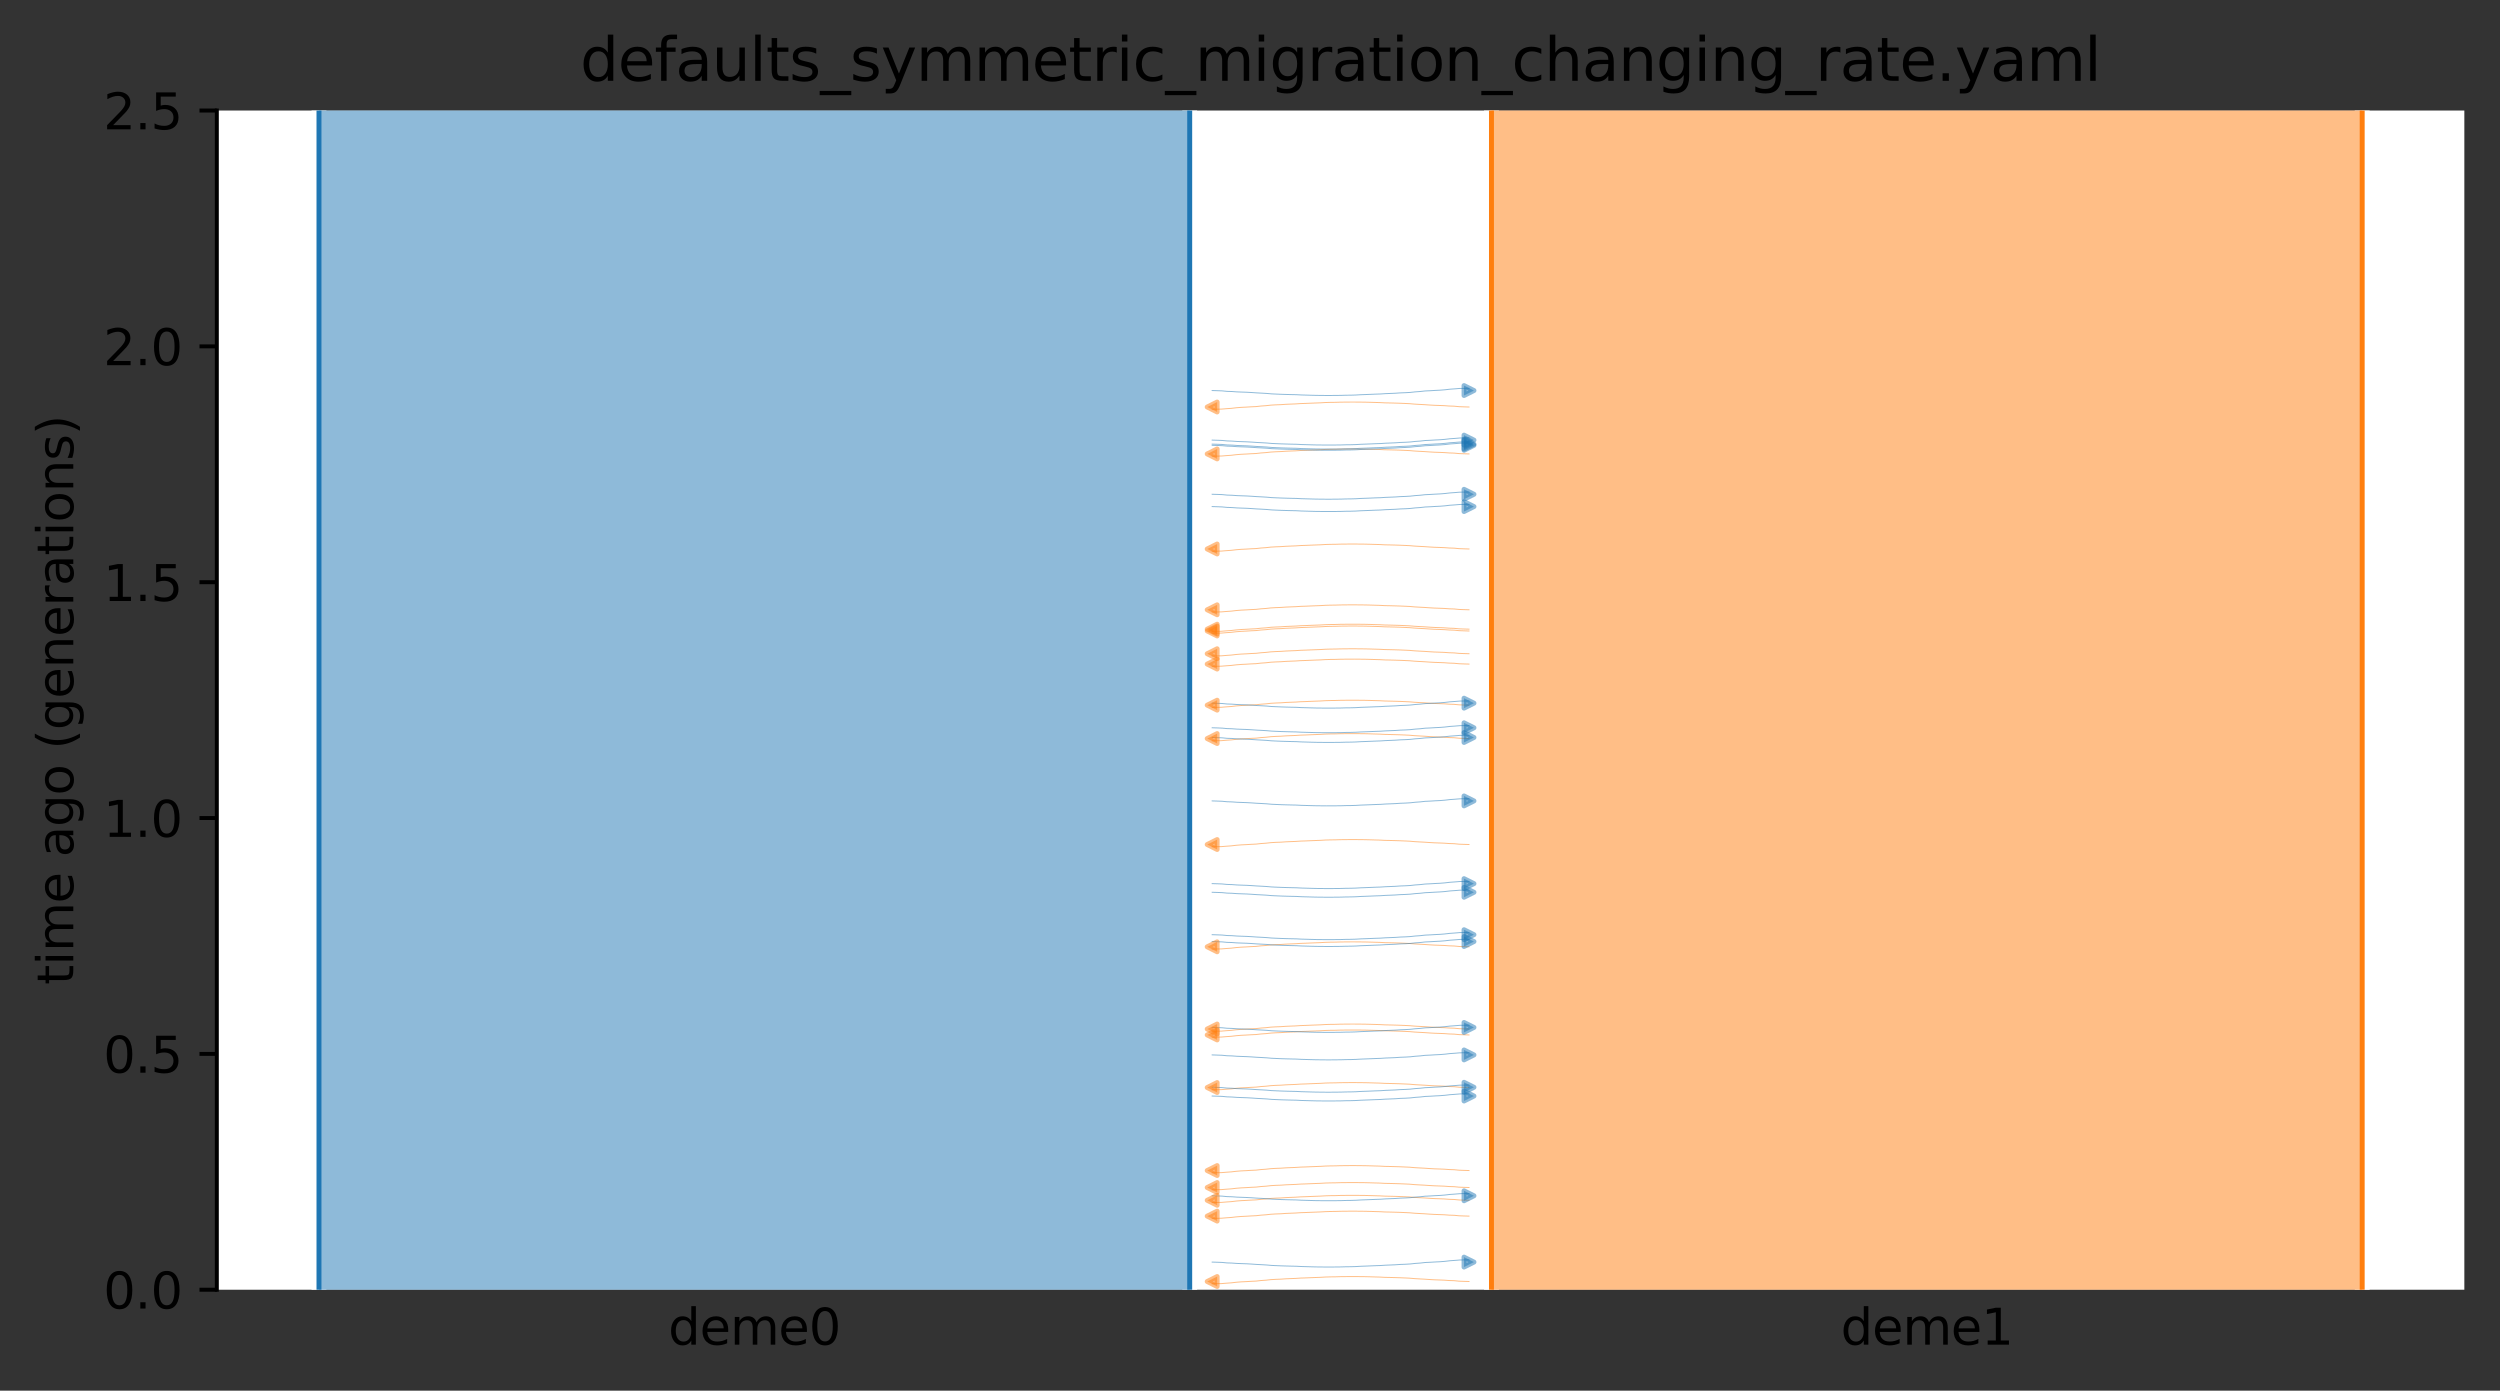<?xml version="1.0" encoding="utf-8" standalone="no"?>
<!DOCTYPE svg PUBLIC "-//W3C//DTD SVG 1.1//EN"
  "http://www.w3.org/Graphics/SVG/1.1/DTD/svg11.dtd">
<svg xmlns:xlink="http://www.w3.org/1999/xlink" width="504.8pt" height="280.8pt" viewBox="0 0 504.8 280.8" xmlns="http://www.w3.org/2000/svg" version="1.1">
 <rect x="0" y="0" width="504.8" height="280.8" fill="#333333" stroke="none"/>
 <defs>
  <style type="text/css">*{stroke-linejoin: round; stroke-linecap: butt}</style>
 </defs>
 <g id="figure_1">
  <g id="patch_1">
   <path d="M 0 280.8 
L 504.8 280.8 
L 504.8 0 
L 0 0 
L 0 280.8 
z
" style="fill: none"/>
  </g>
  <g id="axes_1">
   <g id="patch_2">
    <path d="M 43.781 260.422 
L 497.6 260.422 
L 497.6 22.318 
L 43.781 22.318 
z
" style="fill: #ffffff"/>
   </g>
   <path d="M 296.619 110.85 
L 295.619 110.819 
L 294.619 110.782 
L 293.619 110.684 
L 292.619 110.652 
L 291.619 110.578 
L 290.619 110.539 
L 289.619 110.504 
L 288.619 110.446 
L 287.619 110.376 
L 286.619 110.324 
L 285.619 110.265 
L 284.619 110.177 
L 283.619 110.13 
L 282.619 110.088 
L 281.619 110.057 
L 280.619 110.031 
L 279.619 110.01 
L 278.619 109.956 
L 277.619 109.928 
L 276.619 109.898 
L 275.619 109.873 
L 274.619 109.862 
L 273.619 109.852 
L 272.619 109.852 
L 271.619 109.861 
L 270.619 109.873 
L 269.619 109.904 
L 268.619 109.915 
L 267.619 109.945 
L 266.619 110.005 
L 265.619 110.042 
L 264.619 110.081 
L 263.619 110.124 
L 262.619 110.156 
L 261.619 110.224 
L 260.619 110.263 
L 259.619 110.306 
L 258.619 110.376 
L 257.619 110.413 
L 256.619 110.471 
L 255.619 110.582 
L 254.619 110.653 
L 253.619 110.766 
L 252.619 110.811 
L 251.619 110.873 
L 250.619 110.921 
L 249.619 111.002 
L 248.619 111.121 
L 247.619 111.191 
L 246.619 111.274 
L 244.762 111.307 
" clip-path="url(#pd183ce2562)" style="fill: none; stroke: #ff7f0e; stroke-opacity: 0.5; stroke-width: 0.2; stroke-linecap: square"/>
   <path d="M 296.619 142.387 
L 295.619 142.356 
L 294.619 142.319 
L 293.619 142.221 
L 292.619 142.189 
L 291.619 142.115 
L 290.619 142.076 
L 289.619 142.041 
L 288.619 141.983 
L 287.619 141.913 
L 286.619 141.861 
L 285.619 141.802 
L 284.619 141.714 
L 283.619 141.667 
L 282.619 141.625 
L 281.619 141.595 
L 280.619 141.569 
L 279.619 141.547 
L 278.619 141.493 
L 277.619 141.465 
L 276.619 141.435 
L 275.619 141.41 
L 274.619 141.399 
L 273.619 141.389 
L 272.619 141.389 
L 271.619 141.398 
L 270.619 141.41 
L 269.619 141.441 
L 268.619 141.452 
L 267.619 141.482 
L 266.619 141.542 
L 265.619 141.579 
L 264.619 141.618 
L 263.619 141.661 
L 262.619 141.694 
L 261.619 141.761 
L 260.619 141.8 
L 259.619 141.843 
L 258.619 141.913 
L 257.619 141.95 
L 256.619 142.008 
L 255.619 142.119 
L 254.619 142.19 
L 253.619 142.303 
L 252.619 142.349 
L 251.619 142.41 
L 250.619 142.458 
L 249.619 142.539 
L 248.619 142.658 
L 247.619 142.728 
L 246.619 142.811 
L 244.762 142.844 
" clip-path="url(#pd183ce2562)" style="fill: none; stroke: #ff7f0e; stroke-opacity: 0.5; stroke-width: 0.2; stroke-linecap: square"/>
   <path d="M 296.619 134.092 
L 295.619 134.061 
L 294.619 134.024 
L 293.619 133.926 
L 292.619 133.893 
L 291.619 133.82 
L 290.619 133.781 
L 289.619 133.746 
L 288.619 133.688 
L 287.619 133.618 
L 286.619 133.566 
L 285.619 133.507 
L 284.619 133.418 
L 283.619 133.372 
L 282.619 133.33 
L 281.619 133.299 
L 280.619 133.273 
L 279.619 133.252 
L 278.619 133.198 
L 277.619 133.17 
L 276.619 133.14 
L 275.619 133.115 
L 274.619 133.104 
L 273.619 133.093 
L 272.619 133.094 
L 271.619 133.103 
L 270.619 133.115 
L 269.619 133.146 
L 268.619 133.157 
L 267.619 133.187 
L 266.619 133.247 
L 265.619 133.284 
L 264.619 133.323 
L 263.619 133.366 
L 262.619 133.398 
L 261.619 133.466 
L 260.619 133.505 
L 259.619 133.548 
L 258.619 133.618 
L 257.619 133.655 
L 256.619 133.713 
L 255.619 133.824 
L 254.619 133.895 
L 253.619 134.008 
L 252.619 134.053 
L 251.619 134.115 
L 250.619 134.163 
L 249.619 134.244 
L 248.619 134.362 
L 247.619 134.433 
L 246.619 134.516 
L 244.762 134.549 
" clip-path="url(#pd183ce2562)" style="fill: none; stroke: #ff7f0e; stroke-opacity: 0.5; stroke-width: 0.2; stroke-linecap: square"/>
   <path d="M 296.619 123.128 
L 295.619 123.097 
L 294.619 123.06 
L 293.619 122.962 
L 292.619 122.93 
L 291.619 122.856 
L 290.619 122.817 
L 289.619 122.782 
L 288.619 122.724 
L 287.619 122.654 
L 286.619 122.602 
L 285.619 122.543 
L 284.619 122.455 
L 283.619 122.408 
L 282.619 122.366 
L 281.619 122.336 
L 280.619 122.309 
L 279.619 122.288 
L 278.619 122.234 
L 277.619 122.206 
L 276.619 122.176 
L 275.619 122.151 
L 274.619 122.14 
L 273.619 122.13 
L 272.619 122.13 
L 271.619 122.139 
L 270.619 122.151 
L 269.619 122.182 
L 268.619 122.193 
L 267.619 122.223 
L 266.619 122.283 
L 265.619 122.32 
L 264.619 122.359 
L 263.619 122.402 
L 262.619 122.435 
L 261.619 122.502 
L 260.619 122.541 
L 259.619 122.584 
L 258.619 122.654 
L 257.619 122.691 
L 256.619 122.749 
L 255.619 122.86 
L 254.619 122.931 
L 253.619 123.044 
L 252.619 123.089 
L 251.619 123.151 
L 250.619 123.199 
L 249.619 123.28 
L 248.619 123.399 
L 247.619 123.469 
L 246.619 123.552 
L 244.762 123.585 
" clip-path="url(#pd183ce2562)" style="fill: none; stroke: #ff7f0e; stroke-opacity: 0.5; stroke-width: 0.2; stroke-linecap: square"/>
   <path d="M 296.619 127.409 
L 295.619 127.378 
L 294.619 127.341 
L 293.619 127.243 
L 292.619 127.21 
L 291.619 127.137 
L 290.619 127.098 
L 289.619 127.063 
L 288.619 127.005 
L 287.619 126.935 
L 286.619 126.883 
L 285.619 126.824 
L 284.619 126.735 
L 283.619 126.689 
L 282.619 126.647 
L 281.619 126.616 
L 280.619 126.59 
L 279.619 126.569 
L 278.619 126.515 
L 277.619 126.487 
L 276.619 126.457 
L 275.619 126.432 
L 274.619 126.421 
L 273.619 126.41 
L 272.619 126.411 
L 271.619 126.42 
L 270.619 126.432 
L 269.619 126.463 
L 268.619 126.474 
L 267.619 126.504 
L 266.619 126.564 
L 265.619 126.601 
L 264.619 126.64 
L 263.619 126.683 
L 262.619 126.715 
L 261.619 126.783 
L 260.619 126.822 
L 259.619 126.865 
L 258.619 126.935 
L 257.619 126.972 
L 256.619 127.03 
L 255.619 127.141 
L 254.619 127.212 
L 253.619 127.324 
L 252.619 127.37 
L 251.619 127.432 
L 250.619 127.48 
L 249.619 127.561 
L 248.619 127.679 
L 247.619 127.75 
L 246.619 127.833 
L 244.762 127.866 
" clip-path="url(#pd183ce2562)" style="fill: none; stroke: #ff7f0e; stroke-opacity: 0.5; stroke-width: 0.2; stroke-linecap: square"/>
   <path d="M 296.619 149.13 
L 295.619 149.099 
L 294.619 149.062 
L 293.619 148.964 
L 292.619 148.932 
L 291.619 148.858 
L 290.619 148.819 
L 289.619 148.784 
L 288.619 148.726 
L 287.619 148.656 
L 286.619 148.604 
L 285.619 148.545 
L 284.619 148.457 
L 283.619 148.41 
L 282.619 148.368 
L 281.619 148.338 
L 280.619 148.311 
L 279.619 148.29 
L 278.619 148.236 
L 277.619 148.208 
L 276.619 148.178 
L 275.619 148.153 
L 274.619 148.142 
L 273.619 148.132 
L 272.619 148.132 
L 271.619 148.141 
L 270.619 148.153 
L 269.619 148.184 
L 268.619 148.195 
L 267.619 148.225 
L 266.619 148.285 
L 265.619 148.322 
L 264.619 148.361 
L 263.619 148.404 
L 262.619 148.437 
L 261.619 148.504 
L 260.619 148.543 
L 259.619 148.586 
L 258.619 148.656 
L 257.619 148.693 
L 256.619 148.751 
L 255.619 148.862 
L 254.619 148.933 
L 253.619 149.046 
L 252.619 149.091 
L 251.619 149.153 
L 250.619 149.201 
L 249.619 149.282 
L 248.619 149.401 
L 247.619 149.471 
L 246.619 149.554 
L 244.762 149.587 
" clip-path="url(#pd183ce2562)" style="fill: none; stroke: #ff7f0e; stroke-opacity: 0.5; stroke-width: 0.2; stroke-linecap: square"/>
   <path d="M 296.619 91.657 
L 295.619 91.626 
L 294.619 91.589 
L 293.619 91.491 
L 292.619 91.458 
L 291.619 91.385 
L 290.619 91.346 
L 289.619 91.311 
L 288.619 91.253 
L 287.619 91.183 
L 286.619 91.131 
L 285.619 91.072 
L 284.619 90.983 
L 283.619 90.937 
L 282.619 90.895 
L 281.619 90.864 
L 280.619 90.838 
L 279.619 90.817 
L 278.619 90.763 
L 277.619 90.735 
L 276.619 90.705 
L 275.619 90.68 
L 274.619 90.669 
L 273.619 90.658 
L 272.619 90.659 
L 271.619 90.668 
L 270.619 90.68 
L 269.619 90.711 
L 268.619 90.722 
L 267.619 90.752 
L 266.619 90.812 
L 265.619 90.849 
L 264.619 90.888 
L 263.619 90.931 
L 262.619 90.963 
L 261.619 91.031 
L 260.619 91.07 
L 259.619 91.113 
L 258.619 91.183 
L 257.619 91.22 
L 256.619 91.278 
L 255.619 91.389 
L 254.619 91.46 
L 253.619 91.573 
L 252.619 91.618 
L 251.619 91.68 
L 250.619 91.728 
L 249.619 91.809 
L 248.619 91.927 
L 247.619 91.998 
L 246.619 92.081 
L 244.762 92.114 
" clip-path="url(#pd183ce2562)" style="fill: none; stroke: #ff7f0e; stroke-opacity: 0.5; stroke-width: 0.2; stroke-linecap: square"/>
   <path d="M 296.619 82.183 
L 295.619 82.152 
L 294.619 82.115 
L 293.619 82.017 
L 292.619 81.985 
L 291.619 81.911 
L 290.619 81.872 
L 289.619 81.837 
L 288.619 81.779 
L 287.619 81.709 
L 286.619 81.657 
L 285.619 81.598 
L 284.619 81.51 
L 283.619 81.463 
L 282.619 81.421 
L 281.619 81.39 
L 280.619 81.364 
L 279.619 81.343 
L 278.619 81.289 
L 277.619 81.261 
L 276.619 81.231 
L 275.619 81.206 
L 274.619 81.195 
L 273.619 81.185 
L 272.619 81.185 
L 271.619 81.194 
L 270.619 81.206 
L 269.619 81.237 
L 268.619 81.248 
L 267.619 81.278 
L 266.619 81.338 
L 265.619 81.375 
L 264.619 81.414 
L 263.619 81.457 
L 262.619 81.489 
L 261.619 81.557 
L 260.619 81.596 
L 259.619 81.639 
L 258.619 81.709 
L 257.619 81.746 
L 256.619 81.804 
L 255.619 81.915 
L 254.619 81.986 
L 253.619 82.099 
L 252.619 82.144 
L 251.619 82.206 
L 250.619 82.254 
L 249.619 82.335 
L 248.619 82.454 
L 247.619 82.524 
L 246.619 82.607 
L 244.762 82.64 
" clip-path="url(#pd183ce2562)" style="fill: none; stroke: #ff7f0e; stroke-opacity: 0.5; stroke-width: 0.2; stroke-linecap: square"/>
   <path d="M 296.619 132 
L 295.619 131.969 
L 294.619 131.932 
L 293.619 131.834 
L 292.619 131.802 
L 291.619 131.728 
L 290.619 131.689 
L 289.619 131.654 
L 288.619 131.596 
L 287.619 131.526 
L 286.619 131.474 
L 285.619 131.415 
L 284.619 131.327 
L 283.619 131.28 
L 282.619 131.238 
L 281.619 131.207 
L 280.619 131.181 
L 279.619 131.16 
L 278.619 131.106 
L 277.619 131.078 
L 276.619 131.048 
L 275.619 131.023 
L 274.619 131.012 
L 273.619 131.002 
L 272.619 131.002 
L 271.619 131.011 
L 270.619 131.023 
L 269.619 131.054 
L 268.619 131.065 
L 267.619 131.095 
L 266.619 131.155 
L 265.619 131.192 
L 264.619 131.231 
L 263.619 131.274 
L 262.619 131.306 
L 261.619 131.374 
L 260.619 131.413 
L 259.619 131.456 
L 258.619 131.526 
L 257.619 131.563 
L 256.619 131.621 
L 255.619 131.732 
L 254.619 131.803 
L 253.619 131.916 
L 252.619 131.961 
L 251.619 132.023 
L 250.619 132.071 
L 249.619 132.152 
L 248.619 132.271 
L 247.619 132.341 
L 246.619 132.424 
L 244.762 132.457 
" clip-path="url(#pd183ce2562)" style="fill: none; stroke: #ff7f0e; stroke-opacity: 0.5; stroke-width: 0.2; stroke-linecap: square"/>
   <path d="M 296.619 127.04 
L 295.619 127.009 
L 294.619 126.972 
L 293.619 126.874 
L 292.619 126.841 
L 291.619 126.768 
L 290.619 126.729 
L 289.619 126.694 
L 288.619 126.636 
L 287.619 126.566 
L 286.619 126.514 
L 285.619 126.455 
L 284.619 126.366 
L 283.619 126.32 
L 282.619 126.278 
L 281.619 126.247 
L 280.619 126.221 
L 279.619 126.2 
L 278.619 126.146 
L 277.619 126.118 
L 276.619 126.088 
L 275.619 126.063 
L 274.619 126.051 
L 273.619 126.041 
L 272.619 126.042 
L 271.619 126.051 
L 270.619 126.063 
L 269.619 126.094 
L 268.619 126.105 
L 267.619 126.135 
L 266.619 126.195 
L 265.619 126.232 
L 264.619 126.271 
L 263.619 126.314 
L 262.619 126.346 
L 261.619 126.414 
L 260.619 126.453 
L 259.619 126.496 
L 258.619 126.566 
L 257.619 126.603 
L 256.619 126.661 
L 255.619 126.772 
L 254.619 126.843 
L 253.619 126.955 
L 252.619 127.001 
L 251.619 127.063 
L 250.619 127.111 
L 249.619 127.192 
L 248.619 127.31 
L 247.619 127.381 
L 246.619 127.464 
L 244.762 127.497 
" clip-path="url(#pd183ce2562)" style="fill: none; stroke: #ff7f0e; stroke-opacity: 0.5; stroke-width: 0.2; stroke-linecap: square"/>
   <path d="M 244.762 146.952 
L 245.762 146.983 
L 246.762 147.02 
L 247.762 147.118 
L 248.762 147.15 
L 249.762 147.224 
L 250.762 147.263 
L 251.762 147.298 
L 252.762 147.356 
L 253.762 147.426 
L 254.762 147.478 
L 255.762 147.537 
L 256.762 147.625 
L 257.762 147.672 
L 258.762 147.714 
L 259.762 147.744 
L 260.762 147.771 
L 261.762 147.792 
L 262.762 147.846 
L 263.762 147.874 
L 264.762 147.904 
L 265.762 147.929 
L 266.762 147.94 
L 267.762 147.95 
L 268.762 147.95 
L 269.762 147.941 
L 270.762 147.929 
L 271.762 147.898 
L 272.762 147.887 
L 273.762 147.857 
L 274.762 147.797 
L 275.762 147.76 
L 276.762 147.721 
L 277.762 147.678 
L 278.762 147.645 
L 279.762 147.578 
L 280.762 147.539 
L 281.762 147.496 
L 282.762 147.426 
L 283.762 147.389 
L 284.762 147.331 
L 285.762 147.22 
L 286.762 147.149 
L 287.762 147.036 
L 288.762 146.991 
L 289.762 146.929 
L 290.762 146.881 
L 291.762 146.8 
L 292.762 146.681 
L 293.762 146.611 
L 294.762 146.528 
L 296.619 146.495 
" clip-path="url(#pd183ce2562)" style="fill: none; stroke: #1f77b4; stroke-opacity: 0.5; stroke-width: 0.2; stroke-linecap: square"/>
   <path d="M 244.762 102.288 
L 245.762 102.32 
L 246.762 102.357 
L 247.762 102.454 
L 248.762 102.487 
L 249.762 102.56 
L 250.762 102.599 
L 251.762 102.634 
L 252.762 102.692 
L 253.762 102.762 
L 254.762 102.814 
L 255.762 102.874 
L 256.762 102.962 
L 257.762 103.008 
L 258.762 103.05 
L 259.762 103.081 
L 260.762 103.107 
L 261.762 103.128 
L 262.762 103.182 
L 263.762 103.21 
L 264.762 103.24 
L 265.762 103.266 
L 266.762 103.277 
L 267.762 103.287 
L 268.762 103.287 
L 269.762 103.277 
L 270.762 103.265 
L 271.762 103.234 
L 272.762 103.223 
L 273.762 103.193 
L 274.762 103.133 
L 275.762 103.096 
L 276.762 103.057 
L 277.762 103.015 
L 278.762 102.982 
L 279.762 102.914 
L 280.762 102.875 
L 281.762 102.833 
L 282.762 102.762 
L 283.762 102.726 
L 284.762 102.667 
L 285.762 102.556 
L 286.762 102.486 
L 287.762 102.373 
L 288.762 102.327 
L 289.762 102.266 
L 290.762 102.217 
L 291.762 102.136 
L 292.762 102.018 
L 293.762 101.948 
L 294.762 101.864 
L 296.619 101.831 
" clip-path="url(#pd183ce2562)" style="fill: none; stroke: #1f77b4; stroke-opacity: 0.5; stroke-width: 0.2; stroke-linecap: square"/>
   <path d="M 244.762 148.914 
L 245.762 148.945 
L 246.762 148.982 
L 247.762 149.08 
L 248.762 149.112 
L 249.762 149.186 
L 250.762 149.225 
L 251.762 149.26 
L 252.762 149.318 
L 253.762 149.388 
L 254.762 149.44 
L 255.762 149.499 
L 256.762 149.587 
L 257.762 149.634 
L 258.762 149.676 
L 259.762 149.706 
L 260.762 149.732 
L 261.762 149.754 
L 262.762 149.808 
L 263.762 149.836 
L 264.762 149.866 
L 265.762 149.891 
L 266.762 149.902 
L 267.762 149.912 
L 268.762 149.912 
L 269.762 149.903 
L 270.762 149.891 
L 271.762 149.86 
L 272.762 149.849 
L 273.762 149.819 
L 274.762 149.759 
L 275.762 149.722 
L 276.762 149.683 
L 277.762 149.64 
L 278.762 149.607 
L 279.762 149.54 
L 280.762 149.501 
L 281.762 149.458 
L 282.762 149.388 
L 283.762 149.351 
L 284.762 149.293 
L 285.762 149.182 
L 286.762 149.111 
L 287.762 148.998 
L 288.762 148.952 
L 289.762 148.891 
L 290.762 148.843 
L 291.762 148.762 
L 292.762 148.643 
L 293.762 148.573 
L 294.762 148.49 
L 296.619 148.457 
" clip-path="url(#pd183ce2562)" style="fill: none; stroke: #1f77b4; stroke-opacity: 0.5; stroke-width: 0.2; stroke-linecap: square"/>
   <path d="M 244.762 89.676 
L 245.762 89.707 
L 246.762 89.744 
L 247.762 89.842 
L 248.762 89.874 
L 249.762 89.948 
L 250.762 89.987 
L 251.762 90.022 
L 252.762 90.08 
L 253.762 90.15 
L 254.762 90.202 
L 255.762 90.261 
L 256.762 90.349 
L 257.762 90.396 
L 258.762 90.438 
L 259.762 90.468 
L 260.762 90.495 
L 261.762 90.516 
L 262.762 90.57 
L 263.762 90.598 
L 264.762 90.628 
L 265.762 90.653 
L 266.762 90.664 
L 267.762 90.674 
L 268.762 90.674 
L 269.762 90.665 
L 270.762 90.653 
L 271.762 90.622 
L 272.762 90.611 
L 273.762 90.581 
L 274.762 90.521 
L 275.762 90.484 
L 276.762 90.445 
L 277.762 90.402 
L 278.762 90.369 
L 279.762 90.302 
L 280.762 90.263 
L 281.762 90.22 
L 282.762 90.15 
L 283.762 90.113 
L 284.762 90.055 
L 285.762 89.944 
L 286.762 89.873 
L 287.762 89.76 
L 288.762 89.715 
L 289.762 89.653 
L 290.762 89.605 
L 291.762 89.524 
L 292.762 89.405 
L 293.762 89.335 
L 294.762 89.252 
L 296.619 89.219 
" clip-path="url(#pd183ce2562)" style="fill: none; stroke: #1f77b4; stroke-opacity: 0.5; stroke-width: 0.2; stroke-linecap: square"/>
   <path d="M 244.762 88.866 
L 245.762 88.897 
L 246.762 88.934 
L 247.762 89.032 
L 248.762 89.065 
L 249.762 89.138 
L 250.762 89.177 
L 251.762 89.212 
L 252.762 89.27 
L 253.762 89.34 
L 254.762 89.392 
L 255.762 89.451 
L 256.762 89.54 
L 257.762 89.586 
L 258.762 89.628 
L 259.762 89.659 
L 260.762 89.685 
L 261.762 89.706 
L 262.762 89.76 
L 263.762 89.788 
L 264.762 89.818 
L 265.762 89.843 
L 266.762 89.854 
L 267.762 89.864 
L 268.762 89.864 
L 269.762 89.855 
L 270.762 89.843 
L 271.762 89.812 
L 272.762 89.801 
L 273.762 89.771 
L 274.762 89.711 
L 275.762 89.674 
L 276.762 89.635 
L 277.762 89.592 
L 278.762 89.56 
L 279.762 89.492 
L 280.762 89.453 
L 281.762 89.41 
L 282.762 89.34 
L 283.762 89.303 
L 284.762 89.245 
L 285.762 89.134 
L 286.762 89.063 
L 287.762 88.95 
L 288.762 88.905 
L 289.762 88.843 
L 290.762 88.795 
L 291.762 88.714 
L 292.762 88.595 
L 293.762 88.525 
L 294.762 88.442 
L 296.619 88.409 
" clip-path="url(#pd183ce2562)" style="fill: none; stroke: #1f77b4; stroke-opacity: 0.5; stroke-width: 0.2; stroke-linecap: square"/>
   <path d="M 244.762 141.983 
L 245.762 142.014 
L 246.762 142.051 
L 247.762 142.149 
L 248.762 142.182 
L 249.762 142.255 
L 250.762 142.294 
L 251.762 142.329 
L 252.762 142.387 
L 253.762 142.457 
L 254.762 142.509 
L 255.762 142.568 
L 256.762 142.657 
L 257.762 142.703 
L 258.762 142.745 
L 259.762 142.776 
L 260.762 142.802 
L 261.762 142.823 
L 262.762 142.877 
L 263.762 142.905 
L 264.762 142.935 
L 265.762 142.96 
L 266.762 142.972 
L 267.762 142.982 
L 268.762 142.981 
L 269.762 142.972 
L 270.762 142.96 
L 271.762 142.929 
L 272.762 142.918 
L 273.762 142.888 
L 274.762 142.828 
L 275.762 142.791 
L 276.762 142.752 
L 277.762 142.709 
L 278.762 142.677 
L 279.762 142.609 
L 280.762 142.57 
L 281.762 142.527 
L 282.762 142.457 
L 283.762 142.421 
L 284.762 142.362 
L 285.762 142.251 
L 286.762 142.181 
L 287.762 142.068 
L 288.762 142.022 
L 289.762 141.961 
L 290.762 141.912 
L 291.762 141.831 
L 292.762 141.713 
L 293.762 141.642 
L 294.762 141.559 
L 296.619 141.526 
" clip-path="url(#pd183ce2562)" style="fill: none; stroke: #1f77b4; stroke-opacity: 0.5; stroke-width: 0.2; stroke-linecap: square"/>
   <path d="M 244.762 99.802 
L 245.762 99.833 
L 246.762 99.87 
L 247.762 99.968 
L 248.762 100.001 
L 249.762 100.074 
L 250.762 100.113 
L 251.762 100.148 
L 252.762 100.206 
L 253.762 100.276 
L 254.762 100.328 
L 255.762 100.387 
L 256.762 100.476 
L 257.762 100.522 
L 258.762 100.564 
L 259.762 100.595 
L 260.762 100.621 
L 261.762 100.642 
L 262.762 100.696 
L 263.762 100.724 
L 264.762 100.754 
L 265.762 100.779 
L 266.762 100.791 
L 267.762 100.801 
L 268.762 100.8 
L 269.762 100.791 
L 270.762 100.779 
L 271.762 100.748 
L 272.762 100.737 
L 273.762 100.707 
L 274.762 100.647 
L 275.762 100.61 
L 276.762 100.571 
L 277.762 100.528 
L 278.762 100.496 
L 279.762 100.428 
L 280.762 100.389 
L 281.762 100.346 
L 282.762 100.276 
L 283.762 100.239 
L 284.762 100.181 
L 285.762 100.07 
L 286.762 99.999 
L 287.762 99.887 
L 288.762 99.841 
L 289.762 99.779 
L 290.762 99.731 
L 291.762 99.65 
L 292.762 99.532 
L 293.762 99.461 
L 294.762 99.378 
L 296.619 99.345 
" clip-path="url(#pd183ce2562)" style="fill: none; stroke: #1f77b4; stroke-opacity: 0.5; stroke-width: 0.2; stroke-linecap: square"/>
   <path d="M 244.762 161.721 
L 245.762 161.752 
L 246.762 161.789 
L 247.762 161.887 
L 248.762 161.92 
L 249.762 161.993 
L 250.762 162.032 
L 251.762 162.067 
L 252.762 162.125 
L 253.762 162.195 
L 254.762 162.247 
L 255.762 162.306 
L 256.762 162.395 
L 257.762 162.441 
L 258.762 162.483 
L 259.762 162.514 
L 260.762 162.54 
L 261.762 162.561 
L 262.762 162.615 
L 263.762 162.643 
L 264.762 162.673 
L 265.762 162.698 
L 266.762 162.709 
L 267.762 162.72 
L 268.762 162.719 
L 269.762 162.71 
L 270.762 162.698 
L 271.762 162.667 
L 272.762 162.656 
L 273.762 162.626 
L 274.762 162.566 
L 275.762 162.529 
L 276.762 162.49 
L 277.762 162.447 
L 278.762 162.415 
L 279.762 162.347 
L 280.762 162.308 
L 281.762 162.265 
L 282.762 162.195 
L 283.762 162.158 
L 284.762 162.1 
L 285.762 161.989 
L 286.762 161.918 
L 287.762 161.806 
L 288.762 161.76 
L 289.762 161.698 
L 290.762 161.65 
L 291.762 161.569 
L 292.762 161.451 
L 293.762 161.38 
L 294.762 161.297 
L 296.619 161.264 
" clip-path="url(#pd183ce2562)" style="fill: none; stroke: #1f77b4; stroke-opacity: 0.5; stroke-width: 0.2; stroke-linecap: square"/>
   <path d="M 244.762 78.857 
L 245.762 78.888 
L 246.762 78.925 
L 247.762 79.023 
L 248.762 79.056 
L 249.762 79.129 
L 250.762 79.168 
L 251.762 79.203 
L 252.762 79.261 
L 253.762 79.331 
L 254.762 79.383 
L 255.762 79.442 
L 256.762 79.531 
L 257.762 79.577 
L 258.762 79.619 
L 259.762 79.65 
L 260.762 79.676 
L 261.762 79.697 
L 262.762 79.751 
L 263.762 79.779 
L 264.762 79.809 
L 265.762 79.834 
L 266.762 79.845 
L 267.762 79.856 
L 268.762 79.855 
L 269.762 79.846 
L 270.762 79.834 
L 271.762 79.803 
L 272.762 79.792 
L 273.762 79.762 
L 274.762 79.702 
L 275.762 79.665 
L 276.762 79.626 
L 277.762 79.583 
L 278.762 79.551 
L 279.762 79.483 
L 280.762 79.444 
L 281.762 79.401 
L 282.762 79.331 
L 283.762 79.294 
L 284.762 79.236 
L 285.762 79.125 
L 286.762 79.054 
L 287.762 78.941 
L 288.762 78.896 
L 289.762 78.834 
L 290.762 78.786 
L 291.762 78.705 
L 292.762 78.587 
L 293.762 78.516 
L 294.762 78.433 
L 296.619 78.4 
" clip-path="url(#pd183ce2562)" style="fill: none; stroke: #1f77b4; stroke-opacity: 0.5; stroke-width: 0.2; stroke-linecap: square"/>
   <path d="M 244.762 89.917 
L 245.762 89.948 
L 246.762 89.985 
L 247.762 90.083 
L 248.762 90.115 
L 249.762 90.189 
L 250.762 90.227 
L 251.762 90.263 
L 252.762 90.321 
L 253.762 90.391 
L 254.762 90.443 
L 255.762 90.502 
L 256.762 90.59 
L 257.762 90.636 
L 258.762 90.679 
L 259.762 90.709 
L 260.762 90.735 
L 261.762 90.757 
L 262.762 90.811 
L 263.762 90.839 
L 264.762 90.869 
L 265.762 90.894 
L 266.762 90.905 
L 267.762 90.915 
L 268.762 90.915 
L 269.762 90.906 
L 270.762 90.894 
L 271.762 90.863 
L 272.762 90.852 
L 273.762 90.822 
L 274.762 90.762 
L 275.762 90.725 
L 276.762 90.686 
L 277.762 90.643 
L 278.762 90.61 
L 279.762 90.543 
L 280.762 90.504 
L 281.762 90.461 
L 282.762 90.391 
L 283.762 90.354 
L 284.762 90.296 
L 285.762 90.185 
L 286.762 90.114 
L 287.762 90.001 
L 288.762 89.955 
L 289.762 89.894 
L 290.762 89.846 
L 291.762 89.765 
L 292.762 89.646 
L 293.762 89.576 
L 294.762 89.493 
L 296.619 89.46 
" clip-path="url(#pd183ce2562)" style="fill: none; stroke: #1f77b4; stroke-opacity: 0.5; stroke-width: 0.2; stroke-linecap: square"/>
   <path d="M 296.619 219.594 
L 295.619 219.563 
L 294.619 219.526 
L 293.619 219.428 
L 292.619 219.396 
L 291.619 219.322 
L 290.619 219.283 
L 289.619 219.248 
L 288.619 219.19 
L 287.619 219.12 
L 286.619 219.068 
L 285.619 219.009 
L 284.619 218.921 
L 283.619 218.875 
L 282.619 218.832 
L 281.619 218.802 
L 280.619 218.776 
L 279.619 218.754 
L 278.619 218.7 
L 277.619 218.672 
L 276.619 218.642 
L 275.619 218.617 
L 274.619 218.606 
L 273.619 218.596 
L 272.619 218.596 
L 271.619 218.605 
L 270.619 218.617 
L 269.619 218.648 
L 268.619 218.659 
L 267.619 218.689 
L 266.619 218.749 
L 265.619 218.786 
L 264.619 218.825 
L 263.619 218.868 
L 262.619 218.901 
L 261.619 218.968 
L 260.619 219.007 
L 259.619 219.05 
L 258.619 219.12 
L 257.619 219.157 
L 256.619 219.215 
L 255.619 219.326 
L 254.619 219.397 
L 253.619 219.51 
L 252.619 219.556 
L 251.619 219.617 
L 250.619 219.665 
L 249.619 219.746 
L 248.619 219.865 
L 247.619 219.935 
L 246.619 220.018 
L 244.762 220.051 
" clip-path="url(#pd183ce2562)" style="fill: none; stroke: #ff7f0e; stroke-opacity: 0.5; stroke-width: 0.2; stroke-linecap: square"/>
   <path d="M 296.619 242.364 
L 295.619 242.333 
L 294.619 242.296 
L 293.619 242.198 
L 292.619 242.166 
L 291.619 242.092 
L 290.619 242.053 
L 289.619 242.018 
L 288.619 241.96 
L 287.619 241.89 
L 286.619 241.838 
L 285.619 241.779 
L 284.619 241.691 
L 283.619 241.644 
L 282.619 241.602 
L 281.619 241.571 
L 280.619 241.545 
L 279.619 241.524 
L 278.619 241.47 
L 277.619 241.442 
L 276.619 241.412 
L 275.619 241.387 
L 274.619 241.376 
L 273.619 241.366 
L 272.619 241.366 
L 271.619 241.375 
L 270.619 241.387 
L 269.619 241.418 
L 268.619 241.429 
L 267.619 241.459 
L 266.619 241.519 
L 265.619 241.556 
L 264.619 241.595 
L 263.619 241.638 
L 262.619 241.67 
L 261.619 241.738 
L 260.619 241.777 
L 259.619 241.82 
L 258.619 241.89 
L 257.619 241.927 
L 256.619 241.985 
L 255.619 242.096 
L 254.619 242.167 
L 253.619 242.28 
L 252.619 242.325 
L 251.619 242.387 
L 250.619 242.435 
L 249.619 242.516 
L 248.619 242.635 
L 247.619 242.705 
L 246.619 242.788 
L 244.762 242.821 
" clip-path="url(#pd183ce2562)" style="fill: none; stroke: #ff7f0e; stroke-opacity: 0.5; stroke-width: 0.2; stroke-linecap: square"/>
   <path d="M 296.619 191.181 
L 295.619 191.149 
L 294.619 191.112 
L 293.619 191.015 
L 292.619 190.982 
L 291.619 190.908 
L 290.619 190.87 
L 289.619 190.834 
L 288.619 190.777 
L 287.619 190.706 
L 286.619 190.654 
L 285.619 190.595 
L 284.619 190.507 
L 283.619 190.461 
L 282.619 190.418 
L 281.619 190.388 
L 280.619 190.362 
L 279.619 190.341 
L 278.619 190.286 
L 277.619 190.258 
L 276.619 190.229 
L 275.619 190.203 
L 274.619 190.192 
L 273.619 190.182 
L 272.619 190.182 
L 271.619 190.192 
L 270.619 190.203 
L 269.619 190.234 
L 268.619 190.246 
L 267.619 190.276 
L 266.619 190.335 
L 265.619 190.373 
L 264.619 190.412 
L 263.619 190.454 
L 262.619 190.487 
L 261.619 190.554 
L 260.619 190.594 
L 259.619 190.636 
L 258.619 190.707 
L 257.619 190.743 
L 256.619 190.802 
L 255.619 190.913 
L 254.619 190.983 
L 253.619 191.096 
L 252.619 191.142 
L 251.619 191.203 
L 250.619 191.252 
L 249.619 191.333 
L 248.619 191.451 
L 247.619 191.521 
L 246.619 191.604 
L 244.762 191.638 
" clip-path="url(#pd183ce2562)" style="fill: none; stroke: #ff7f0e; stroke-opacity: 0.5; stroke-width: 0.2; stroke-linecap: square"/>
   <path d="M 296.619 239.783 
L 295.619 239.751 
L 294.619 239.714 
L 293.619 239.617 
L 292.619 239.584 
L 291.619 239.51 
L 290.619 239.472 
L 289.619 239.436 
L 288.619 239.379 
L 287.619 239.308 
L 286.619 239.256 
L 285.619 239.197 
L 284.619 239.109 
L 283.619 239.063 
L 282.619 239.021 
L 281.619 238.99 
L 280.619 238.964 
L 279.619 238.943 
L 278.619 238.888 
L 277.619 238.861 
L 276.619 238.831 
L 275.619 238.805 
L 274.619 238.794 
L 273.619 238.784 
L 272.619 238.784 
L 271.619 238.794 
L 270.619 238.805 
L 269.619 238.836 
L 268.619 238.848 
L 267.619 238.878 
L 266.619 238.938 
L 265.619 238.975 
L 264.619 239.014 
L 263.619 239.056 
L 262.619 239.089 
L 261.619 239.156 
L 260.619 239.196 
L 259.619 239.238 
L 258.619 239.309 
L 257.619 239.345 
L 256.619 239.404 
L 255.619 239.515 
L 254.619 239.585 
L 253.619 239.698 
L 252.619 239.744 
L 251.619 239.805 
L 250.619 239.854 
L 249.619 239.935 
L 248.619 240.053 
L 247.619 240.123 
L 246.619 240.207 
L 244.762 240.24 
" clip-path="url(#pd183ce2562)" style="fill: none; stroke: #ff7f0e; stroke-opacity: 0.5; stroke-width: 0.2; stroke-linecap: square"/>
   <path d="M 296.619 258.762 
L 295.619 258.731 
L 294.619 258.694 
L 293.619 258.596 
L 292.619 258.563 
L 291.619 258.49 
L 290.619 258.451 
L 289.619 258.416 
L 288.619 258.358 
L 287.619 258.288 
L 286.619 258.236 
L 285.619 258.177 
L 284.619 258.088 
L 283.619 258.042 
L 282.619 258 
L 281.619 257.969 
L 280.619 257.943 
L 279.619 257.922 
L 278.619 257.868 
L 277.619 257.84 
L 276.619 257.81 
L 275.619 257.785 
L 274.619 257.774 
L 273.619 257.763 
L 272.619 257.764 
L 271.619 257.773 
L 270.619 257.785 
L 269.619 257.816 
L 268.619 257.827 
L 267.619 257.857 
L 266.619 257.917 
L 265.619 257.954 
L 264.619 257.993 
L 263.619 258.036 
L 262.619 258.068 
L 261.619 258.136 
L 260.619 258.175 
L 259.619 258.218 
L 258.619 258.288 
L 257.619 258.325 
L 256.619 258.383 
L 255.619 258.494 
L 254.619 258.565 
L 253.619 258.678 
L 252.619 258.723 
L 251.619 258.785 
L 250.619 258.833 
L 249.619 258.914 
L 248.619 259.032 
L 247.619 259.103 
L 246.619 259.186 
L 244.762 259.219 
" clip-path="url(#pd183ce2562)" style="fill: none; stroke: #ff7f0e; stroke-opacity: 0.5; stroke-width: 0.2; stroke-linecap: square"/>
   <path d="M 296.619 236.355 
L 295.619 236.324 
L 294.619 236.287 
L 293.619 236.189 
L 292.619 236.156 
L 291.619 236.083 
L 290.619 236.044 
L 289.619 236.009 
L 288.619 235.951 
L 287.619 235.881 
L 286.619 235.829 
L 285.619 235.77 
L 284.619 235.681 
L 283.619 235.635 
L 282.619 235.593 
L 281.619 235.562 
L 280.619 235.536 
L 279.619 235.515 
L 278.619 235.461 
L 277.619 235.433 
L 276.619 235.403 
L 275.619 235.378 
L 274.619 235.367 
L 273.619 235.356 
L 272.619 235.357 
L 271.619 235.366 
L 270.619 235.378 
L 269.619 235.409 
L 268.619 235.42 
L 267.619 235.45 
L 266.619 235.51 
L 265.619 235.547 
L 264.619 235.586 
L 263.619 235.629 
L 262.619 235.661 
L 261.619 235.729 
L 260.619 235.768 
L 259.619 235.811 
L 258.619 235.881 
L 257.619 235.918 
L 256.619 235.976 
L 255.619 236.087 
L 254.619 236.158 
L 253.619 236.271 
L 252.619 236.316 
L 251.619 236.378 
L 250.619 236.426 
L 249.619 236.507 
L 248.619 236.625 
L 247.619 236.696 
L 246.619 236.779 
L 244.762 236.812 
" clip-path="url(#pd183ce2562)" style="fill: none; stroke: #ff7f0e; stroke-opacity: 0.5; stroke-width: 0.2; stroke-linecap: square"/>
   <path d="M 296.619 208.977 
L 295.619 208.945 
L 294.619 208.909 
L 293.619 208.811 
L 292.619 208.778 
L 291.619 208.705 
L 290.619 208.666 
L 289.619 208.631 
L 288.619 208.573 
L 287.619 208.503 
L 286.619 208.451 
L 285.619 208.392 
L 284.619 208.303 
L 283.619 208.257 
L 282.619 208.215 
L 281.619 208.184 
L 280.619 208.158 
L 279.619 208.137 
L 278.619 208.083 
L 277.619 208.055 
L 276.619 208.025 
L 275.619 208 
L 274.619 207.988 
L 273.619 207.978 
L 272.619 207.979 
L 271.619 207.988 
L 270.619 208 
L 269.619 208.031 
L 268.619 208.042 
L 267.619 208.072 
L 266.619 208.132 
L 265.619 208.169 
L 264.619 208.208 
L 263.619 208.25 
L 262.619 208.283 
L 261.619 208.351 
L 260.619 208.39 
L 259.619 208.432 
L 258.619 208.503 
L 257.619 208.539 
L 256.619 208.598 
L 255.619 208.709 
L 254.619 208.779 
L 253.619 208.892 
L 252.619 208.938 
L 251.619 208.999 
L 250.619 209.048 
L 249.619 209.129 
L 248.619 209.247 
L 247.619 209.318 
L 246.619 209.401 
L 244.762 209.434 
" clip-path="url(#pd183ce2562)" style="fill: none; stroke: #ff7f0e; stroke-opacity: 0.5; stroke-width: 0.2; stroke-linecap: square"/>
   <path d="M 296.619 170.526 
L 295.619 170.495 
L 294.619 170.458 
L 293.619 170.36 
L 292.619 170.327 
L 291.619 170.254 
L 290.619 170.215 
L 289.619 170.18 
L 288.619 170.122 
L 287.619 170.052 
L 286.619 170 
L 285.619 169.941 
L 284.619 169.852 
L 283.619 169.806 
L 282.619 169.764 
L 281.619 169.733 
L 280.619 169.707 
L 279.619 169.686 
L 278.619 169.632 
L 277.619 169.604 
L 276.619 169.574 
L 275.619 169.549 
L 274.619 169.537 
L 273.619 169.527 
L 272.619 169.528 
L 271.619 169.537 
L 270.619 169.549 
L 269.619 169.58 
L 268.619 169.591 
L 267.619 169.621 
L 266.619 169.681 
L 265.619 169.718 
L 264.619 169.757 
L 263.619 169.8 
L 262.619 169.832 
L 261.619 169.9 
L 260.619 169.939 
L 259.619 169.981 
L 258.619 170.052 
L 257.619 170.088 
L 256.619 170.147 
L 255.619 170.258 
L 254.619 170.328 
L 253.619 170.441 
L 252.619 170.487 
L 251.619 170.548 
L 250.619 170.597 
L 249.619 170.678 
L 248.619 170.796 
L 247.619 170.867 
L 246.619 170.95 
L 244.762 170.983 
" clip-path="url(#pd183ce2562)" style="fill: none; stroke: #ff7f0e; stroke-opacity: 0.5; stroke-width: 0.2; stroke-linecap: square"/>
   <path d="M 296.619 207.778 
L 295.619 207.747 
L 294.619 207.71 
L 293.619 207.612 
L 292.619 207.58 
L 291.619 207.506 
L 290.619 207.467 
L 289.619 207.432 
L 288.619 207.374 
L 287.619 207.304 
L 286.619 207.252 
L 285.619 207.193 
L 284.619 207.105 
L 283.619 207.058 
L 282.619 207.016 
L 281.619 206.986 
L 280.619 206.959 
L 279.619 206.938 
L 278.619 206.884 
L 277.619 206.856 
L 276.619 206.826 
L 275.619 206.801 
L 274.619 206.79 
L 273.619 206.78 
L 272.619 206.78 
L 271.619 206.789 
L 270.619 206.801 
L 269.619 206.832 
L 268.619 206.843 
L 267.619 206.873 
L 266.619 206.933 
L 265.619 206.97 
L 264.619 207.009 
L 263.619 207.052 
L 262.619 207.085 
L 261.619 207.152 
L 260.619 207.191 
L 259.619 207.234 
L 258.619 207.304 
L 257.619 207.341 
L 256.619 207.399 
L 255.619 207.51 
L 254.619 207.581 
L 253.619 207.694 
L 252.619 207.739 
L 251.619 207.801 
L 250.619 207.849 
L 249.619 207.93 
L 248.619 208.049 
L 247.619 208.119 
L 246.619 208.202 
L 244.762 208.235 
" clip-path="url(#pd183ce2562)" style="fill: none; stroke: #ff7f0e; stroke-opacity: 0.5; stroke-width: 0.2; stroke-linecap: square"/>
   <path d="M 296.619 245.56 
L 295.619 245.528 
L 294.619 245.491 
L 293.619 245.393 
L 292.619 245.361 
L 291.619 245.287 
L 290.619 245.249 
L 289.619 245.213 
L 288.619 245.156 
L 287.619 245.085 
L 286.619 245.033 
L 285.619 244.974 
L 284.619 244.886 
L 283.619 244.84 
L 282.619 244.797 
L 281.619 244.767 
L 280.619 244.741 
L 279.619 244.72 
L 278.619 244.665 
L 277.619 244.637 
L 276.619 244.608 
L 275.619 244.582 
L 274.619 244.571 
L 273.619 244.561 
L 272.619 244.561 
L 271.619 244.571 
L 270.619 244.582 
L 269.619 244.613 
L 268.619 244.624 
L 267.619 244.655 
L 266.619 244.714 
L 265.619 244.752 
L 264.619 244.791 
L 263.619 244.833 
L 262.619 244.866 
L 261.619 244.933 
L 260.619 244.972 
L 259.619 245.015 
L 258.619 245.086 
L 257.619 245.122 
L 256.619 245.18 
L 255.619 245.291 
L 254.619 245.362 
L 253.619 245.475 
L 252.619 245.521 
L 251.619 245.582 
L 250.619 245.631 
L 249.619 245.711 
L 248.619 245.83 
L 247.619 245.9 
L 246.619 245.983 
L 244.762 246.017 
" clip-path="url(#pd183ce2562)" style="fill: none; stroke: #ff7f0e; stroke-opacity: 0.5; stroke-width: 0.2; stroke-linecap: square"/>
   <path d="M 244.762 188.733 
L 245.762 188.765 
L 246.762 188.802 
L 247.762 188.899 
L 248.762 188.932 
L 249.762 189.006 
L 250.762 189.044 
L 251.762 189.079 
L 252.762 189.137 
L 253.762 189.208 
L 254.762 189.259 
L 255.762 189.319 
L 256.762 189.407 
L 257.762 189.453 
L 258.762 189.495 
L 259.762 189.526 
L 260.762 189.552 
L 261.762 189.573 
L 262.762 189.627 
L 263.762 189.655 
L 264.762 189.685 
L 265.762 189.711 
L 266.762 189.722 
L 267.762 189.732 
L 268.762 189.732 
L 269.762 189.722 
L 270.762 189.711 
L 271.762 189.679 
L 272.762 189.668 
L 273.762 189.638 
L 274.762 189.578 
L 275.762 189.541 
L 276.762 189.502 
L 277.762 189.46 
L 278.762 189.427 
L 279.762 189.359 
L 280.762 189.32 
L 281.762 189.278 
L 282.762 189.207 
L 283.762 189.171 
L 284.762 189.112 
L 285.762 189.001 
L 286.762 188.931 
L 287.762 188.818 
L 288.762 188.772 
L 289.762 188.711 
L 290.762 188.662 
L 291.762 188.581 
L 292.762 188.463 
L 293.762 188.393 
L 294.762 188.309 
L 296.619 188.276 
" clip-path="url(#pd183ce2562)" style="fill: none; stroke: #1f77b4; stroke-opacity: 0.5; stroke-width: 0.2; stroke-linecap: square"/>
   <path d="M 244.762 213.01 
L 245.762 213.042 
L 246.762 213.079 
L 247.762 213.177 
L 248.762 213.209 
L 249.762 213.283 
L 250.762 213.321 
L 251.762 213.357 
L 252.762 213.414 
L 253.762 213.485 
L 254.762 213.537 
L 255.762 213.596 
L 256.762 213.684 
L 257.762 213.73 
L 258.762 213.773 
L 259.762 213.803 
L 260.762 213.829 
L 261.762 213.85 
L 262.762 213.905 
L 263.762 213.933 
L 264.762 213.962 
L 265.762 213.988 
L 266.762 213.999 
L 267.762 214.009 
L 268.762 214.009 
L 269.762 213.999 
L 270.762 213.988 
L 271.762 213.957 
L 272.762 213.946 
L 273.762 213.915 
L 274.762 213.856 
L 275.762 213.818 
L 276.762 213.779 
L 277.762 213.737 
L 278.762 213.704 
L 279.762 213.637 
L 280.762 213.598 
L 281.762 213.555 
L 282.762 213.484 
L 283.762 213.448 
L 284.762 213.39 
L 285.762 213.279 
L 286.762 213.208 
L 287.762 213.095 
L 288.762 213.049 
L 289.762 212.988 
L 290.762 212.939 
L 291.762 212.859 
L 292.762 212.74 
L 293.762 212.67 
L 294.762 212.587 
L 296.619 212.554 
" clip-path="url(#pd183ce2562)" style="fill: none; stroke: #1f77b4; stroke-opacity: 0.5; stroke-width: 0.2; stroke-linecap: square"/>
   <path d="M 244.762 219.54 
L 245.762 219.571 
L 246.762 219.608 
L 247.762 219.706 
L 248.762 219.739 
L 249.762 219.812 
L 250.762 219.851 
L 251.762 219.886 
L 252.762 219.944 
L 253.762 220.014 
L 254.762 220.066 
L 255.762 220.125 
L 256.762 220.214 
L 257.762 220.26 
L 258.762 220.302 
L 259.762 220.333 
L 260.762 220.359 
L 261.762 220.38 
L 262.762 220.434 
L 263.762 220.462 
L 264.762 220.492 
L 265.762 220.517 
L 266.762 220.528 
L 267.762 220.539 
L 268.762 220.538 
L 269.762 220.529 
L 270.762 220.517 
L 271.762 220.486 
L 272.762 220.475 
L 273.762 220.445 
L 274.762 220.385 
L 275.762 220.348 
L 276.762 220.309 
L 277.762 220.266 
L 278.762 220.234 
L 279.762 220.166 
L 280.762 220.127 
L 281.762 220.084 
L 282.762 220.014 
L 283.762 219.977 
L 284.762 219.919 
L 285.762 219.808 
L 286.762 219.737 
L 287.762 219.624 
L 288.762 219.579 
L 289.762 219.517 
L 290.762 219.469 
L 291.762 219.388 
L 292.762 219.27 
L 293.762 219.199 
L 294.762 219.116 
L 296.619 219.083 
" clip-path="url(#pd183ce2562)" style="fill: none; stroke: #1f77b4; stroke-opacity: 0.5; stroke-width: 0.2; stroke-linecap: square"/>
   <path d="M 244.762 190.116 
L 245.762 190.148 
L 246.762 190.185 
L 247.762 190.282 
L 248.762 190.315 
L 249.762 190.389 
L 250.762 190.427 
L 251.762 190.463 
L 252.762 190.52 
L 253.762 190.591 
L 254.762 190.643 
L 255.762 190.702 
L 256.762 190.79 
L 257.762 190.836 
L 258.762 190.879 
L 259.762 190.909 
L 260.762 190.935 
L 261.762 190.956 
L 262.762 191.011 
L 263.762 191.039 
L 264.762 191.068 
L 265.762 191.094 
L 266.762 191.105 
L 267.762 191.115 
L 268.762 191.115 
L 269.762 191.105 
L 270.762 191.094 
L 271.762 191.063 
L 272.762 191.051 
L 273.762 191.021 
L 274.762 190.962 
L 275.762 190.924 
L 276.762 190.885 
L 277.762 190.843 
L 278.762 190.81 
L 279.762 190.743 
L 280.762 190.703 
L 281.762 190.661 
L 282.762 190.59 
L 283.762 190.554 
L 284.762 190.495 
L 285.762 190.384 
L 286.762 190.314 
L 287.762 190.201 
L 288.762 190.155 
L 289.762 190.094 
L 290.762 190.045 
L 291.762 189.964 
L 292.762 189.846 
L 293.762 189.776 
L 294.762 189.692 
L 296.619 189.659 
" clip-path="url(#pd183ce2562)" style="fill: none; stroke: #1f77b4; stroke-opacity: 0.5; stroke-width: 0.2; stroke-linecap: square"/>
   <path d="M 244.762 241.453 
L 245.762 241.484 
L 246.762 241.521 
L 247.762 241.619 
L 248.762 241.651 
L 249.762 241.725 
L 250.762 241.763 
L 251.762 241.799 
L 252.762 241.856 
L 253.762 241.927 
L 254.762 241.979 
L 255.762 242.038 
L 256.762 242.126 
L 257.762 242.172 
L 258.762 242.215 
L 259.762 242.245 
L 260.762 242.271 
L 261.762 242.292 
L 262.762 242.347 
L 263.762 242.375 
L 264.762 242.404 
L 265.762 242.43 
L 266.762 242.441 
L 267.762 242.451 
L 268.762 242.451 
L 269.762 242.441 
L 270.762 242.43 
L 271.762 242.399 
L 272.762 242.388 
L 273.762 242.357 
L 274.762 242.298 
L 275.762 242.26 
L 276.762 242.221 
L 277.762 242.179 
L 278.762 242.146 
L 279.762 242.079 
L 280.762 242.04 
L 281.762 241.997 
L 282.762 241.926 
L 283.762 241.89 
L 284.762 241.832 
L 285.762 241.721 
L 286.762 241.65 
L 287.762 241.537 
L 288.762 241.491 
L 289.762 241.43 
L 290.762 241.381 
L 291.762 241.301 
L 292.762 241.182 
L 293.762 241.112 
L 294.762 241.029 
L 296.619 240.996 
" clip-path="url(#pd183ce2562)" style="fill: none; stroke: #1f77b4; stroke-opacity: 0.5; stroke-width: 0.2; stroke-linecap: square"/>
   <path d="M 244.762 207.458 
L 245.762 207.49 
L 246.762 207.526 
L 247.762 207.624 
L 248.762 207.657 
L 249.762 207.73 
L 250.762 207.769 
L 251.762 207.804 
L 252.762 207.862 
L 253.762 207.932 
L 254.762 207.984 
L 255.762 208.043 
L 256.762 208.132 
L 257.762 208.178 
L 258.762 208.22 
L 259.762 208.251 
L 260.762 208.277 
L 261.762 208.298 
L 262.762 208.352 
L 263.762 208.38 
L 264.762 208.41 
L 265.762 208.435 
L 266.762 208.447 
L 267.762 208.457 
L 268.762 208.457 
L 269.762 208.447 
L 270.762 208.435 
L 271.762 208.404 
L 272.762 208.393 
L 273.762 208.363 
L 274.762 208.303 
L 275.762 208.266 
L 276.762 208.227 
L 277.762 208.185 
L 278.762 208.152 
L 279.762 208.084 
L 280.762 208.045 
L 281.762 208.003 
L 282.762 207.932 
L 283.762 207.896 
L 284.762 207.837 
L 285.762 207.726 
L 286.762 207.656 
L 287.762 207.543 
L 288.762 207.497 
L 289.762 207.436 
L 290.762 207.387 
L 291.762 207.306 
L 292.762 207.188 
L 293.762 207.118 
L 294.762 207.034 
L 296.619 207.001 
" clip-path="url(#pd183ce2562)" style="fill: none; stroke: #1f77b4; stroke-opacity: 0.5; stroke-width: 0.2; stroke-linecap: square"/>
   <path d="M 244.762 254.841 
L 245.762 254.872 
L 246.762 254.909 
L 247.762 255.007 
L 248.762 255.039 
L 249.762 255.113 
L 250.762 255.151 
L 251.762 255.187 
L 252.762 255.244 
L 253.762 255.315 
L 254.762 255.367 
L 255.762 255.426 
L 256.762 255.514 
L 257.762 255.56 
L 258.762 255.603 
L 259.762 255.633 
L 260.762 255.659 
L 261.762 255.681 
L 262.762 255.735 
L 263.762 255.763 
L 264.762 255.793 
L 265.762 255.818 
L 266.762 255.829 
L 267.762 255.839 
L 268.762 255.839 
L 269.762 255.83 
L 270.762 255.818 
L 271.762 255.787 
L 272.762 255.776 
L 273.762 255.746 
L 274.762 255.686 
L 275.762 255.649 
L 276.762 255.609 
L 277.762 255.567 
L 278.762 255.534 
L 279.762 255.467 
L 280.762 255.428 
L 281.762 255.385 
L 282.762 255.314 
L 283.762 255.278 
L 284.762 255.22 
L 285.762 255.109 
L 286.762 255.038 
L 287.762 254.925 
L 288.762 254.879 
L 289.762 254.818 
L 290.762 254.77 
L 291.762 254.689 
L 292.762 254.57 
L 293.762 254.5 
L 294.762 254.417 
L 296.619 254.384 
" clip-path="url(#pd183ce2562)" style="fill: none; stroke: #1f77b4; stroke-opacity: 0.5; stroke-width: 0.2; stroke-linecap: square"/>
   <path d="M 244.762 178.42 
L 245.762 178.451 
L 246.762 178.488 
L 247.762 178.586 
L 248.762 178.618 
L 249.762 178.692 
L 250.762 178.731 
L 251.762 178.766 
L 252.762 178.824 
L 253.762 178.894 
L 254.762 178.946 
L 255.762 179.005 
L 256.762 179.093 
L 257.762 179.14 
L 258.762 179.182 
L 259.762 179.212 
L 260.762 179.238 
L 261.762 179.26 
L 262.762 179.314 
L 263.762 179.342 
L 264.762 179.372 
L 265.762 179.397 
L 266.762 179.408 
L 267.762 179.418 
L 268.762 179.418 
L 269.762 179.409 
L 270.762 179.397 
L 271.762 179.366 
L 272.762 179.355 
L 273.762 179.325 
L 274.762 179.265 
L 275.762 179.228 
L 276.762 179.189 
L 277.762 179.146 
L 278.762 179.113 
L 279.762 179.046 
L 280.762 179.007 
L 281.762 178.964 
L 282.762 178.894 
L 283.762 178.857 
L 284.762 178.799 
L 285.762 178.688 
L 286.762 178.617 
L 287.762 178.504 
L 288.762 178.458 
L 289.762 178.397 
L 290.762 178.349 
L 291.762 178.268 
L 292.762 178.149 
L 293.762 178.079 
L 294.762 177.996 
L 296.619 177.963 
" clip-path="url(#pd183ce2562)" style="fill: none; stroke: #1f77b4; stroke-opacity: 0.5; stroke-width: 0.2; stroke-linecap: square"/>
   <path d="M 244.762 180.169 
L 245.762 180.201 
L 246.762 180.238 
L 247.762 180.336 
L 248.762 180.368 
L 249.762 180.442 
L 250.762 180.48 
L 251.762 180.516 
L 252.762 180.573 
L 253.762 180.644 
L 254.762 180.696 
L 255.762 180.755 
L 256.762 180.843 
L 257.762 180.889 
L 258.762 180.932 
L 259.762 180.962 
L 260.762 180.988 
L 261.762 181.009 
L 262.762 181.064 
L 263.762 181.092 
L 264.762 181.121 
L 265.762 181.147 
L 266.762 181.158 
L 267.762 181.168 
L 268.762 181.168 
L 269.762 181.158 
L 270.762 181.147 
L 271.762 181.116 
L 272.762 181.105 
L 273.762 181.074 
L 274.762 181.015 
L 275.762 180.977 
L 276.762 180.938 
L 277.762 180.896 
L 278.762 180.863 
L 279.762 180.796 
L 280.762 180.757 
L 281.762 180.714 
L 282.762 180.643 
L 283.762 180.607 
L 284.762 180.549 
L 285.762 180.438 
L 286.762 180.367 
L 287.762 180.254 
L 288.762 180.208 
L 289.762 180.147 
L 290.762 180.098 
L 291.762 180.018 
L 292.762 179.899 
L 293.762 179.829 
L 294.762 179.746 
L 296.619 179.712 
" clip-path="url(#pd183ce2562)" style="fill: none; stroke: #1f77b4; stroke-opacity: 0.5; stroke-width: 0.2; stroke-linecap: square"/>
   <path d="M 244.762 221.311 
L 245.762 221.343 
L 246.762 221.38 
L 247.762 221.478 
L 248.762 221.51 
L 249.762 221.584 
L 250.762 221.622 
L 251.762 221.658 
L 252.762 221.715 
L 253.762 221.786 
L 254.762 221.838 
L 255.762 221.897 
L 256.762 221.985 
L 257.762 222.031 
L 258.762 222.074 
L 259.762 222.104 
L 260.762 222.13 
L 261.762 222.151 
L 262.762 222.206 
L 263.762 222.234 
L 264.762 222.263 
L 265.762 222.289 
L 266.762 222.3 
L 267.762 222.31 
L 268.762 222.31 
L 269.762 222.3 
L 270.762 222.289 
L 271.762 222.258 
L 272.762 222.247 
L 273.762 222.216 
L 274.762 222.157 
L 275.762 222.119 
L 276.762 222.08 
L 277.762 222.038 
L 278.762 222.005 
L 279.762 221.938 
L 280.762 221.899 
L 281.762 221.856 
L 282.762 221.785 
L 283.762 221.749 
L 284.762 221.691 
L 285.762 221.58 
L 286.762 221.509 
L 287.762 221.396 
L 288.762 221.35 
L 289.762 221.289 
L 290.762 221.24 
L 291.762 221.16 
L 292.762 221.041 
L 293.762 220.971 
L 294.762 220.888 
L 296.619 220.855 
" clip-path="url(#pd183ce2562)" style="fill: none; stroke: #1f77b4; stroke-opacity: 0.5; stroke-width: 0.2; stroke-linecap: square"/>
   <g id="patch_3">
    <path d="M 64.409 22.318 
L 64.409 260.422 
M 240.224 22.318 
L 240.224 260.422 
" clip-path="url(#pd183ce2562)" style="fill: none; stroke: #ffffff; stroke-width: 3; stroke-linejoin: miter"/>
    <path d="M 64.409 22.318 
L 64.409 260.422 
M 240.224 22.318 
L 240.224 260.422 
" clip-path="url(#pd183ce2562)" style="fill: none; stroke: #1f77b4; stroke-linejoin: miter"/>
    <g id="PolyCollection_1">
     <path d="M 240.224 22.318 
L 64.409 22.318 
L 64.409 260.422 
L 240.224 260.422 
L 240.224 260.422 
L 240.224 22.318 
z
" clip-path="url(#pd183ce2562)" style="fill: #1f77b4; fill-opacity: 0.5"/>
    </g>
    <g id="patch_4">
     <path d="M 301.157 22.318 
L 301.157 260.422 
M 476.972 22.318 
L 476.972 260.422 
" clip-path="url(#pd183ce2562)" style="fill: none; stroke: #ffffff; stroke-width: 3; stroke-linejoin: miter"/>
     <path d="M 301.157 22.318 
L 301.157 260.422 
M 476.972 22.318 
L 476.972 260.422 
" clip-path="url(#pd183ce2562)" style="fill: none; stroke: #ff7f0e; stroke-linejoin: miter"/>
     <g id="PolyCollection_2">
      <path d="M 476.972 22.318 
L 301.157 22.318 
L 301.157 260.422 
L 476.972 260.422 
L 476.972 260.422 
L 476.972 22.318 
z
" clip-path="url(#pd183ce2562)" style="fill: #ff7f0e; fill-opacity: 0.5"/>
     </g>
     <g id="matplotlib.axis_1">
      <g id="xtick_1">
       <g id="line2d_1"/>
       <g id="text_1">
        <!-- deme0 -->
        <g transform="translate(134.938 271.52)scale(0.1 -0.1)">
         <defs>
          <path id="DejaVuSans-64" d="M 2906 2969 
L 2906 4863 
L 3481 4863 
L 3481 0 
L 2906 0 
L 2906 525 
Q 2725 213 2448 61 
Q 2172 -91 1784 -91 
Q 1150 -91 751 415 
Q 353 922 353 1747 
Q 353 2572 751 3078 
Q 1150 3584 1784 3584 
Q 2172 3584 2448 3432 
Q 2725 3281 2906 2969 
z
M 947 1747 
Q 947 1113 1208 752 
Q 1469 391 1925 391 
Q 2381 391 2643 752 
Q 2906 1113 2906 1747 
Q 2906 2381 2643 2742 
Q 2381 3103 1925 3103 
Q 1469 3103 1208 2742 
Q 947 2381 947 1747 
z
" transform="scale(0.016)"/>
          <path id="DejaVuSans-65" d="M 3597 1894 
L 3597 1613 
L 953 1613 
Q 991 1019 1311 708 
Q 1631 397 2203 397 
Q 2534 397 2845 478 
Q 3156 559 3463 722 
L 3463 178 
Q 3153 47 2828 -22 
Q 2503 -91 2169 -91 
Q 1331 -91 842 396 
Q 353 884 353 1716 
Q 353 2575 817 3079 
Q 1281 3584 2069 3584 
Q 2775 3584 3186 3129 
Q 3597 2675 3597 1894 
z
M 3022 2063 
Q 3016 2534 2758 2815 
Q 2500 3097 2075 3097 
Q 1594 3097 1305 2825 
Q 1016 2553 972 2059 
L 3022 2063 
z
" transform="scale(0.016)"/>
          <path id="DejaVuSans-6d" d="M 3328 2828 
Q 3544 3216 3844 3400 
Q 4144 3584 4550 3584 
Q 5097 3584 5394 3201 
Q 5691 2819 5691 2113 
L 5691 0 
L 5113 0 
L 5113 2094 
Q 5113 2597 4934 2840 
Q 4756 3084 4391 3084 
Q 3944 3084 3684 2787 
Q 3425 2491 3425 1978 
L 3425 0 
L 2847 0 
L 2847 2094 
Q 2847 2600 2669 2842 
Q 2491 3084 2119 3084 
Q 1678 3084 1418 2786 
Q 1159 2488 1159 1978 
L 1159 0 
L 581 0 
L 581 3500 
L 1159 3500 
L 1159 2956 
Q 1356 3278 1631 3431 
Q 1906 3584 2284 3584 
Q 2666 3584 2933 3390 
Q 3200 3197 3328 2828 
z
" transform="scale(0.016)"/>
          <path id="DejaVuSans-30" d="M 2034 4250 
Q 1547 4250 1301 3770 
Q 1056 3291 1056 2328 
Q 1056 1369 1301 889 
Q 1547 409 2034 409 
Q 2525 409 2770 889 
Q 3016 1369 3016 2328 
Q 3016 3291 2770 3770 
Q 2525 4250 2034 4250 
z
M 2034 4750 
Q 2819 4750 3233 4129 
Q 3647 3509 3647 2328 
Q 3647 1150 3233 529 
Q 2819 -91 2034 -91 
Q 1250 -91 836 529 
Q 422 1150 422 2328 
Q 422 3509 836 4129 
Q 1250 4750 2034 4750 
z
" transform="scale(0.016)"/>
         </defs>
         <use xlink:href="#DejaVuSans-64"/>
         <use xlink:href="#DejaVuSans-65" x="63.477"/>
         <use xlink:href="#DejaVuSans-6d" x="125"/>
         <use xlink:href="#DejaVuSans-65" x="222.412"/>
         <use xlink:href="#DejaVuSans-30" x="283.936"/>
        </g>
       </g>
      </g>
      <g id="xtick_2">
       <g id="line2d_2"/>
       <g id="text_2">
        <!-- deme1 -->
        <g transform="translate(371.686 271.52)scale(0.1 -0.1)">
         <defs>
          <path id="DejaVuSans-31" d="M 794 531 
L 1825 531 
L 1825 4091 
L 703 3866 
L 703 4441 
L 1819 4666 
L 2450 4666 
L 2450 531 
L 3481 531 
L 3481 0 
L 794 0 
L 794 531 
z
" transform="scale(0.016)"/>
         </defs>
         <use xlink:href="#DejaVuSans-64"/>
         <use xlink:href="#DejaVuSans-65" x="63.477"/>
         <use xlink:href="#DejaVuSans-6d" x="125"/>
         <use xlink:href="#DejaVuSans-65" x="222.412"/>
         <use xlink:href="#DejaVuSans-31" x="283.936"/>
        </g>
       </g>
      </g>
     </g>
     <g id="matplotlib.axis_2">
      <g id="ytick_1">
       <g id="line2d_3">
        <defs>
         <path id="m3e98cd1708" d="M 0 0 
L -3.5 0 
" style="stroke: #000000; stroke-width: 0.8"/>
        </defs>
        <g>
         <use xlink:href="#m3e98cd1708" x="43.781" y="260.422" style="stroke: #000000; stroke-width: 0.8"/>
        </g>
       </g>
       <g id="text_3">
        <!-- 0.0 -->
        <g transform="translate(20.878 264.221)scale(0.1 -0.1)">
         <defs>
          <path id="DejaVuSans-2e" d="M 684 794 
L 1344 794 
L 1344 0 
L 684 0 
L 684 794 
z
" transform="scale(0.016)"/>
         </defs>
         <use xlink:href="#DejaVuSans-30"/>
         <use xlink:href="#DejaVuSans-2e" x="63.623"/>
         <use xlink:href="#DejaVuSans-30" x="95.41"/>
        </g>
       </g>
      </g>
      <g id="ytick_2">
       <g id="line2d_4">
        <g>
         <use xlink:href="#m3e98cd1708" x="43.781" y="212.801" style="stroke: #000000; stroke-width: 0.8"/>
        </g>
       </g>
       <g id="text_4">
        <!-- 0.5 -->
        <g transform="translate(20.878 216.6)scale(0.1 -0.1)">
         <defs>
          <path id="DejaVuSans-35" d="M 691 4666 
L 3169 4666 
L 3169 4134 
L 1269 4134 
L 1269 2991 
Q 1406 3038 1543 3061 
Q 1681 3084 1819 3084 
Q 2600 3084 3056 2656 
Q 3513 2228 3513 1497 
Q 3513 744 3044 326 
Q 2575 -91 1722 -91 
Q 1428 -91 1123 -41 
Q 819 9 494 109 
L 494 744 
Q 775 591 1075 516 
Q 1375 441 1709 441 
Q 2250 441 2565 725 
Q 2881 1009 2881 1497 
Q 2881 1984 2565 2268 
Q 2250 2553 1709 2553 
Q 1456 2553 1204 2497 
Q 953 2441 691 2322 
L 691 4666 
z
" transform="scale(0.016)"/>
         </defs>
         <use xlink:href="#DejaVuSans-30"/>
         <use xlink:href="#DejaVuSans-2e" x="63.623"/>
         <use xlink:href="#DejaVuSans-35" x="95.41"/>
        </g>
       </g>
      </g>
      <g id="ytick_3">
       <g id="line2d_5">
        <g>
         <use xlink:href="#m3e98cd1708" x="43.781" y="165.18" style="stroke: #000000; stroke-width: 0.8"/>
        </g>
       </g>
       <g id="text_5">
        <!-- 1.0 -->
        <g transform="translate(20.878 168.98)scale(0.1 -0.1)">
         <use xlink:href="#DejaVuSans-31"/>
         <use xlink:href="#DejaVuSans-2e" x="63.623"/>
         <use xlink:href="#DejaVuSans-30" x="95.41"/>
        </g>
       </g>
      </g>
      <g id="ytick_4">
       <g id="line2d_6">
        <g>
         <use xlink:href="#m3e98cd1708" x="43.781" y="117.56" style="stroke: #000000; stroke-width: 0.8"/>
        </g>
       </g>
       <g id="text_6">
        <!-- 1.5 -->
        <g transform="translate(20.878 121.359)scale(0.1 -0.1)">
         <use xlink:href="#DejaVuSans-31"/>
         <use xlink:href="#DejaVuSans-2e" x="63.623"/>
         <use xlink:href="#DejaVuSans-35" x="95.41"/>
        </g>
       </g>
      </g>
      <g id="ytick_5">
       <g id="line2d_7">
        <g>
         <use xlink:href="#m3e98cd1708" x="43.781" y="69.939" style="stroke: #000000; stroke-width: 0.8"/>
        </g>
       </g>
       <g id="text_7">
        <!-- 2.0 -->
        <g transform="translate(20.878 73.738)scale(0.1 -0.1)">
         <defs>
          <path id="DejaVuSans-32" d="M 1228 531 
L 3431 531 
L 3431 0 
L 469 0 
L 469 531 
Q 828 903 1448 1529 
Q 2069 2156 2228 2338 
Q 2531 2678 2651 2914 
Q 2772 3150 2772 3378 
Q 2772 3750 2511 3984 
Q 2250 4219 1831 4219 
Q 1534 4219 1204 4116 
Q 875 4013 500 3803 
L 500 4441 
Q 881 4594 1212 4672 
Q 1544 4750 1819 4750 
Q 2544 4750 2975 4387 
Q 3406 4025 3406 3419 
Q 3406 3131 3298 2873 
Q 3191 2616 2906 2266 
Q 2828 2175 2409 1742 
Q 1991 1309 1228 531 
z
" transform="scale(0.016)"/>
         </defs>
         <use xlink:href="#DejaVuSans-32"/>
         <use xlink:href="#DejaVuSans-2e" x="63.623"/>
         <use xlink:href="#DejaVuSans-30" x="95.41"/>
        </g>
       </g>
      </g>
      <g id="ytick_6">
       <g id="line2d_8">
        <g>
         <use xlink:href="#m3e98cd1708" x="43.781" y="22.318" style="stroke: #000000; stroke-width: 0.8"/>
        </g>
       </g>
       <g id="text_8">
        <!-- 2.5 -->
        <g transform="translate(20.878 26.117)scale(0.1 -0.1)">
         <use xlink:href="#DejaVuSans-32"/>
         <use xlink:href="#DejaVuSans-2e" x="63.623"/>
         <use xlink:href="#DejaVuSans-35" x="95.41"/>
        </g>
       </g>
      </g>
      <g id="text_9">
       <!-- time ago (generations) -->
       <g transform="translate(14.798 198.841)rotate(-90)scale(0.1 -0.1)">
        <defs>
         <path id="DejaVuSans-74" d="M 1172 4494 
L 1172 3500 
L 2356 3500 
L 2356 3053 
L 1172 3053 
L 1172 1153 
Q 1172 725 1289 603 
Q 1406 481 1766 481 
L 2356 481 
L 2356 0 
L 1766 0 
Q 1100 0 847 248 
Q 594 497 594 1153 
L 594 3053 
L 172 3053 
L 172 3500 
L 594 3500 
L 594 4494 
L 1172 4494 
z
" transform="scale(0.016)"/>
         <path id="DejaVuSans-69" d="M 603 3500 
L 1178 3500 
L 1178 0 
L 603 0 
L 603 3500 
z
M 603 4863 
L 1178 4863 
L 1178 4134 
L 603 4134 
L 603 4863 
z
" transform="scale(0.016)"/>
         <path id="DejaVuSans-20" transform="scale(0.016)"/>
         <path id="DejaVuSans-61" d="M 2194 1759 
Q 1497 1759 1228 1600 
Q 959 1441 959 1056 
Q 959 750 1161 570 
Q 1363 391 1709 391 
Q 2188 391 2477 730 
Q 2766 1069 2766 1631 
L 2766 1759 
L 2194 1759 
z
M 3341 1997 
L 3341 0 
L 2766 0 
L 2766 531 
Q 2569 213 2275 61 
Q 1981 -91 1556 -91 
Q 1019 -91 701 211 
Q 384 513 384 1019 
Q 384 1609 779 1909 
Q 1175 2209 1959 2209 
L 2766 2209 
L 2766 2266 
Q 2766 2663 2505 2880 
Q 2244 3097 1772 3097 
Q 1472 3097 1187 3025 
Q 903 2953 641 2809 
L 641 3341 
Q 956 3463 1253 3523 
Q 1550 3584 1831 3584 
Q 2591 3584 2966 3190 
Q 3341 2797 3341 1997 
z
" transform="scale(0.016)"/>
         <path id="DejaVuSans-67" d="M 2906 1791 
Q 2906 2416 2648 2759 
Q 2391 3103 1925 3103 
Q 1463 3103 1205 2759 
Q 947 2416 947 1791 
Q 947 1169 1205 825 
Q 1463 481 1925 481 
Q 2391 481 2648 825 
Q 2906 1169 2906 1791 
z
M 3481 434 
Q 3481 -459 3084 -895 
Q 2688 -1331 1869 -1331 
Q 1566 -1331 1297 -1286 
Q 1028 -1241 775 -1147 
L 775 -588 
Q 1028 -725 1275 -790 
Q 1522 -856 1778 -856 
Q 2344 -856 2625 -561 
Q 2906 -266 2906 331 
L 2906 616 
Q 2728 306 2450 153 
Q 2172 0 1784 0 
Q 1141 0 747 490 
Q 353 981 353 1791 
Q 353 2603 747 3093 
Q 1141 3584 1784 3584 
Q 2172 3584 2450 3431 
Q 2728 3278 2906 2969 
L 2906 3500 
L 3481 3500 
L 3481 434 
z
" transform="scale(0.016)"/>
         <path id="DejaVuSans-6f" d="M 1959 3097 
Q 1497 3097 1228 2736 
Q 959 2375 959 1747 
Q 959 1119 1226 758 
Q 1494 397 1959 397 
Q 2419 397 2687 759 
Q 2956 1122 2956 1747 
Q 2956 2369 2687 2733 
Q 2419 3097 1959 3097 
z
M 1959 3584 
Q 2709 3584 3137 3096 
Q 3566 2609 3566 1747 
Q 3566 888 3137 398 
Q 2709 -91 1959 -91 
Q 1206 -91 779 398 
Q 353 888 353 1747 
Q 353 2609 779 3096 
Q 1206 3584 1959 3584 
z
" transform="scale(0.016)"/>
         <path id="DejaVuSans-28" d="M 1984 4856 
Q 1566 4138 1362 3434 
Q 1159 2731 1159 2009 
Q 1159 1288 1364 580 
Q 1569 -128 1984 -844 
L 1484 -844 
Q 1016 -109 783 600 
Q 550 1309 550 2009 
Q 550 2706 781 3412 
Q 1013 4119 1484 4856 
L 1984 4856 
z
" transform="scale(0.016)"/>
         <path id="DejaVuSans-6e" d="M 3513 2113 
L 3513 0 
L 2938 0 
L 2938 2094 
Q 2938 2591 2744 2837 
Q 2550 3084 2163 3084 
Q 1697 3084 1428 2787 
Q 1159 2491 1159 1978 
L 1159 0 
L 581 0 
L 581 3500 
L 1159 3500 
L 1159 2956 
Q 1366 3272 1645 3428 
Q 1925 3584 2291 3584 
Q 2894 3584 3203 3211 
Q 3513 2838 3513 2113 
z
" transform="scale(0.016)"/>
         <path id="DejaVuSans-72" d="M 2631 2963 
Q 2534 3019 2420 3045 
Q 2306 3072 2169 3072 
Q 1681 3072 1420 2755 
Q 1159 2438 1159 1844 
L 1159 0 
L 581 0 
L 581 3500 
L 1159 3500 
L 1159 2956 
Q 1341 3275 1631 3429 
Q 1922 3584 2338 3584 
Q 2397 3584 2469 3576 
Q 2541 3569 2628 3553 
L 2631 2963 
z
" transform="scale(0.016)"/>
         <path id="DejaVuSans-73" d="M 2834 3397 
L 2834 2853 
Q 2591 2978 2328 3040 
Q 2066 3103 1784 3103 
Q 1356 3103 1142 2972 
Q 928 2841 928 2578 
Q 928 2378 1081 2264 
Q 1234 2150 1697 2047 
L 1894 2003 
Q 2506 1872 2764 1633 
Q 3022 1394 3022 966 
Q 3022 478 2636 193 
Q 2250 -91 1575 -91 
Q 1294 -91 989 -36 
Q 684 19 347 128 
L 347 722 
Q 666 556 975 473 
Q 1284 391 1588 391 
Q 1994 391 2212 530 
Q 2431 669 2431 922 
Q 2431 1156 2273 1281 
Q 2116 1406 1581 1522 
L 1381 1569 
Q 847 1681 609 1914 
Q 372 2147 372 2553 
Q 372 3047 722 3315 
Q 1072 3584 1716 3584 
Q 2034 3584 2315 3537 
Q 2597 3491 2834 3397 
z
" transform="scale(0.016)"/>
         <path id="DejaVuSans-29" d="M 513 4856 
L 1013 4856 
Q 1481 4119 1714 3412 
Q 1947 2706 1947 2009 
Q 1947 1309 1714 600 
Q 1481 -109 1013 -844 
L 513 -844 
Q 928 -128 1133 580 
Q 1338 1288 1338 2009 
Q 1338 2731 1133 3434 
Q 928 4138 513 4856 
z
" transform="scale(0.016)"/>
        </defs>
        <use xlink:href="#DejaVuSans-74"/>
        <use xlink:href="#DejaVuSans-69" x="39.209"/>
        <use xlink:href="#DejaVuSans-6d" x="66.992"/>
        <use xlink:href="#DejaVuSans-65" x="164.404"/>
        <use xlink:href="#DejaVuSans-20" x="225.928"/>
        <use xlink:href="#DejaVuSans-61" x="257.715"/>
        <use xlink:href="#DejaVuSans-67" x="318.994"/>
        <use xlink:href="#DejaVuSans-6f" x="382.471"/>
        <use xlink:href="#DejaVuSans-20" x="443.652"/>
        <use xlink:href="#DejaVuSans-28" x="475.439"/>
        <use xlink:href="#DejaVuSans-67" x="514.453"/>
        <use xlink:href="#DejaVuSans-65" x="577.93"/>
        <use xlink:href="#DejaVuSans-6e" x="639.453"/>
        <use xlink:href="#DejaVuSans-65" x="702.832"/>
        <use xlink:href="#DejaVuSans-72" x="764.355"/>
        <use xlink:href="#DejaVuSans-61" x="805.469"/>
        <use xlink:href="#DejaVuSans-74" x="866.748"/>
        <use xlink:href="#DejaVuSans-69" x="905.957"/>
        <use xlink:href="#DejaVuSans-6f" x="933.74"/>
        <use xlink:href="#DejaVuSans-6e" x="994.922"/>
        <use xlink:href="#DejaVuSans-73" x="1058.301"/>
        <use xlink:href="#DejaVuSans-29" x="1110.4"/>
       </g>
      </g>
     </g>
     <path d="M 243.762 110.85 
L 245.762 111.85 
L 245.762 109.85 
z
" clip-path="url(#pd183ce2562)" style="fill: #ff7f0e; fill-opacity: 0.5; stroke: #ff7f0e; stroke-opacity: 0.5; stroke-linejoin: miter"/>
     <path d="M 243.762 142.387 
L 245.762 143.387 
L 245.762 141.387 
z
" clip-path="url(#pd183ce2562)" style="fill: #ff7f0e; fill-opacity: 0.5; stroke: #ff7f0e; stroke-opacity: 0.5; stroke-linejoin: miter"/>
     <path d="M 243.762 134.092 
L 245.762 135.092 
L 245.762 133.092 
z
" clip-path="url(#pd183ce2562)" style="fill: #ff7f0e; fill-opacity: 0.5; stroke: #ff7f0e; stroke-opacity: 0.5; stroke-linejoin: miter"/>
     <path d="M 243.762 123.128 
L 245.762 124.128 
L 245.762 122.128 
z
" clip-path="url(#pd183ce2562)" style="fill: #ff7f0e; fill-opacity: 0.5; stroke: #ff7f0e; stroke-opacity: 0.5; stroke-linejoin: miter"/>
     <path d="M 243.762 127.409 
L 245.762 128.409 
L 245.762 126.409 
z
" clip-path="url(#pd183ce2562)" style="fill: #ff7f0e; fill-opacity: 0.5; stroke: #ff7f0e; stroke-opacity: 0.5; stroke-linejoin: miter"/>
     <path d="M 243.762 149.13 
L 245.762 150.13 
L 245.762 148.13 
z
" clip-path="url(#pd183ce2562)" style="fill: #ff7f0e; fill-opacity: 0.5; stroke: #ff7f0e; stroke-opacity: 0.5; stroke-linejoin: miter"/>
     <path d="M 243.762 91.657 
L 245.762 92.657 
L 245.762 90.657 
z
" clip-path="url(#pd183ce2562)" style="fill: #ff7f0e; fill-opacity: 0.5; stroke: #ff7f0e; stroke-opacity: 0.5; stroke-linejoin: miter"/>
     <path d="M 243.762 82.183 
L 245.762 83.183 
L 245.762 81.183 
z
" clip-path="url(#pd183ce2562)" style="fill: #ff7f0e; fill-opacity: 0.5; stroke: #ff7f0e; stroke-opacity: 0.5; stroke-linejoin: miter"/>
     <path d="M 243.762 132 
L 245.762 133 
L 245.762 131 
z
" clip-path="url(#pd183ce2562)" style="fill: #ff7f0e; fill-opacity: 0.5; stroke: #ff7f0e; stroke-opacity: 0.5; stroke-linejoin: miter"/>
     <path d="M 243.762 127.04 
L 245.762 128.04 
L 245.762 126.04 
z
" clip-path="url(#pd183ce2562)" style="fill: #ff7f0e; fill-opacity: 0.5; stroke: #ff7f0e; stroke-opacity: 0.5; stroke-linejoin: miter"/>
     <path d="M 297.619 146.952 
L 295.619 145.952 
L 295.619 147.952 
z
" clip-path="url(#pd183ce2562)" style="fill: #1f77b4; fill-opacity: 0.5; stroke: #1f77b4; stroke-opacity: 0.5; stroke-linejoin: miter"/>
     <path d="M 297.619 102.288 
L 295.619 101.288 
L 295.619 103.288 
z
" clip-path="url(#pd183ce2562)" style="fill: #1f77b4; fill-opacity: 0.5; stroke: #1f77b4; stroke-opacity: 0.5; stroke-linejoin: miter"/>
     <path d="M 297.619 148.914 
L 295.619 147.914 
L 295.619 149.914 
z
" clip-path="url(#pd183ce2562)" style="fill: #1f77b4; fill-opacity: 0.5; stroke: #1f77b4; stroke-opacity: 0.5; stroke-linejoin: miter"/>
     <path d="M 297.619 89.676 
L 295.619 88.676 
L 295.619 90.676 
z
" clip-path="url(#pd183ce2562)" style="fill: #1f77b4; fill-opacity: 0.5; stroke: #1f77b4; stroke-opacity: 0.5; stroke-linejoin: miter"/>
     <path d="M 297.619 88.866 
L 295.619 87.866 
L 295.619 89.866 
z
" clip-path="url(#pd183ce2562)" style="fill: #1f77b4; fill-opacity: 0.5; stroke: #1f77b4; stroke-opacity: 0.5; stroke-linejoin: miter"/>
     <path d="M 297.619 141.983 
L 295.619 140.983 
L 295.619 142.983 
z
" clip-path="url(#pd183ce2562)" style="fill: #1f77b4; fill-opacity: 0.5; stroke: #1f77b4; stroke-opacity: 0.5; stroke-linejoin: miter"/>
     <path d="M 297.619 99.802 
L 295.619 98.802 
L 295.619 100.802 
z
" clip-path="url(#pd183ce2562)" style="fill: #1f77b4; fill-opacity: 0.5; stroke: #1f77b4; stroke-opacity: 0.5; stroke-linejoin: miter"/>
     <path d="M 297.619 161.721 
L 295.619 160.721 
L 295.619 162.721 
z
" clip-path="url(#pd183ce2562)" style="fill: #1f77b4; fill-opacity: 0.5; stroke: #1f77b4; stroke-opacity: 0.5; stroke-linejoin: miter"/>
     <path d="M 297.619 78.857 
L 295.619 77.857 
L 295.619 79.857 
z
" clip-path="url(#pd183ce2562)" style="fill: #1f77b4; fill-opacity: 0.5; stroke: #1f77b4; stroke-opacity: 0.5; stroke-linejoin: miter"/>
     <path d="M 297.619 89.917 
L 295.619 88.917 
L 295.619 90.917 
z
" clip-path="url(#pd183ce2562)" style="fill: #1f77b4; fill-opacity: 0.5; stroke: #1f77b4; stroke-opacity: 0.5; stroke-linejoin: miter"/>
     <path d="M 243.762 219.594 
L 245.762 220.594 
L 245.762 218.594 
z
" clip-path="url(#pd183ce2562)" style="fill: #ff7f0e; fill-opacity: 0.5; stroke: #ff7f0e; stroke-opacity: 0.5; stroke-linejoin: miter"/>
     <path d="M 243.762 242.364 
L 245.762 243.364 
L 245.762 241.364 
z
" clip-path="url(#pd183ce2562)" style="fill: #ff7f0e; fill-opacity: 0.5; stroke: #ff7f0e; stroke-opacity: 0.5; stroke-linejoin: miter"/>
     <path d="M 243.762 191.181 
L 245.762 192.181 
L 245.762 190.181 
z
" clip-path="url(#pd183ce2562)" style="fill: #ff7f0e; fill-opacity: 0.5; stroke: #ff7f0e; stroke-opacity: 0.5; stroke-linejoin: miter"/>
     <path d="M 243.762 239.783 
L 245.762 240.783 
L 245.762 238.783 
z
" clip-path="url(#pd183ce2562)" style="fill: #ff7f0e; fill-opacity: 0.5; stroke: #ff7f0e; stroke-opacity: 0.5; stroke-linejoin: miter"/>
     <path d="M 243.762 258.762 
L 245.762 259.762 
L 245.762 257.762 
z
" clip-path="url(#pd183ce2562)" style="fill: #ff7f0e; fill-opacity: 0.5; stroke: #ff7f0e; stroke-opacity: 0.5; stroke-linejoin: miter"/>
     <path d="M 243.762 236.355 
L 245.762 237.355 
L 245.762 235.355 
z
" clip-path="url(#pd183ce2562)" style="fill: #ff7f0e; fill-opacity: 0.5; stroke: #ff7f0e; stroke-opacity: 0.5; stroke-linejoin: miter"/>
     <path d="M 243.762 208.977 
L 245.762 209.977 
L 245.762 207.977 
z
" clip-path="url(#pd183ce2562)" style="fill: #ff7f0e; fill-opacity: 0.5; stroke: #ff7f0e; stroke-opacity: 0.5; stroke-linejoin: miter"/>
     <path d="M 243.762 170.526 
L 245.762 171.526 
L 245.762 169.526 
z
" clip-path="url(#pd183ce2562)" style="fill: #ff7f0e; fill-opacity: 0.5; stroke: #ff7f0e; stroke-opacity: 0.5; stroke-linejoin: miter"/>
     <path d="M 243.762 207.778 
L 245.762 208.778 
L 245.762 206.778 
z
" clip-path="url(#pd183ce2562)" style="fill: #ff7f0e; fill-opacity: 0.5; stroke: #ff7f0e; stroke-opacity: 0.5; stroke-linejoin: miter"/>
     <path d="M 243.762 245.56 
L 245.762 246.56 
L 245.762 244.56 
z
" clip-path="url(#pd183ce2562)" style="fill: #ff7f0e; fill-opacity: 0.5; stroke: #ff7f0e; stroke-opacity: 0.5; stroke-linejoin: miter"/>
     <path d="M 297.619 188.733 
L 295.619 187.733 
L 295.619 189.733 
z
" clip-path="url(#pd183ce2562)" style="fill: #1f77b4; fill-opacity: 0.5; stroke: #1f77b4; stroke-opacity: 0.5; stroke-linejoin: miter"/>
     <path d="M 297.619 213.01 
L 295.619 212.01 
L 295.619 214.01 
z
" clip-path="url(#pd183ce2562)" style="fill: #1f77b4; fill-opacity: 0.5; stroke: #1f77b4; stroke-opacity: 0.5; stroke-linejoin: miter"/>
     <path d="M 297.619 219.54 
L 295.619 218.54 
L 295.619 220.54 
z
" clip-path="url(#pd183ce2562)" style="fill: #1f77b4; fill-opacity: 0.5; stroke: #1f77b4; stroke-opacity: 0.5; stroke-linejoin: miter"/>
     <path d="M 297.619 190.116 
L 295.619 189.116 
L 295.619 191.116 
z
" clip-path="url(#pd183ce2562)" style="fill: #1f77b4; fill-opacity: 0.5; stroke: #1f77b4; stroke-opacity: 0.5; stroke-linejoin: miter"/>
     <path d="M 297.619 241.453 
L 295.619 240.453 
L 295.619 242.453 
z
" clip-path="url(#pd183ce2562)" style="fill: #1f77b4; fill-opacity: 0.5; stroke: #1f77b4; stroke-opacity: 0.5; stroke-linejoin: miter"/>
     <path d="M 297.619 207.458 
L 295.619 206.458 
L 295.619 208.458 
z
" clip-path="url(#pd183ce2562)" style="fill: #1f77b4; fill-opacity: 0.5; stroke: #1f77b4; stroke-opacity: 0.5; stroke-linejoin: miter"/>
     <path d="M 297.619 254.841 
L 295.619 253.841 
L 295.619 255.841 
z
" clip-path="url(#pd183ce2562)" style="fill: #1f77b4; fill-opacity: 0.5; stroke: #1f77b4; stroke-opacity: 0.5; stroke-linejoin: miter"/>
     <path d="M 297.619 178.42 
L 295.619 177.42 
L 295.619 179.42 
z
" clip-path="url(#pd183ce2562)" style="fill: #1f77b4; fill-opacity: 0.5; stroke: #1f77b4; stroke-opacity: 0.5; stroke-linejoin: miter"/>
     <path d="M 297.619 180.169 
L 295.619 179.169 
L 295.619 181.169 
z
" clip-path="url(#pd183ce2562)" style="fill: #1f77b4; fill-opacity: 0.5; stroke: #1f77b4; stroke-opacity: 0.5; stroke-linejoin: miter"/>
     <path d="M 297.619 221.311 
L 295.619 220.311 
L 295.619 222.311 
z
" clip-path="url(#pd183ce2562)" style="fill: #1f77b4; fill-opacity: 0.5; stroke: #1f77b4; stroke-opacity: 0.5; stroke-linejoin: miter"/>
     <g id="patch_5">
      <path d="M 43.781 260.422 
L 43.781 22.318 
" style="fill: none; stroke: #000000; stroke-width: 0.8; stroke-linejoin: miter; stroke-linecap: square"/>
     </g>
     <g id="text_10">
      <!-- defaults_symmetric_migration_changing_rate.yaml -->
      <g transform="translate(117.153 16.318)scale(0.12 -0.12)">
       <defs>
        <path id="DejaVuSans-66" d="M 2375 4863 
L 2375 4384 
L 1825 4384 
Q 1516 4384 1395 4259 
Q 1275 4134 1275 3809 
L 1275 3500 
L 2222 3500 
L 2222 3053 
L 1275 3053 
L 1275 0 
L 697 0 
L 697 3053 
L 147 3053 
L 147 3500 
L 697 3500 
L 697 3744 
Q 697 4328 969 4595 
Q 1241 4863 1831 4863 
L 2375 4863 
z
" transform="scale(0.016)"/>
        <path id="DejaVuSans-75" d="M 544 1381 
L 544 3500 
L 1119 3500 
L 1119 1403 
Q 1119 906 1312 657 
Q 1506 409 1894 409 
Q 2359 409 2629 706 
Q 2900 1003 2900 1516 
L 2900 3500 
L 3475 3500 
L 3475 0 
L 2900 0 
L 2900 538 
Q 2691 219 2414 64 
Q 2138 -91 1772 -91 
Q 1169 -91 856 284 
Q 544 659 544 1381 
z
M 1991 3584 
L 1991 3584 
z
" transform="scale(0.016)"/>
        <path id="DejaVuSans-6c" d="M 603 4863 
L 1178 4863 
L 1178 0 
L 603 0 
L 603 4863 
z
" transform="scale(0.016)"/>
        <path id="DejaVuSans-5f" d="M 3263 -1063 
L 3263 -1509 
L -63 -1509 
L -63 -1063 
L 3263 -1063 
z
" transform="scale(0.016)"/>
        <path id="DejaVuSans-79" d="M 2059 -325 
Q 1816 -950 1584 -1140 
Q 1353 -1331 966 -1331 
L 506 -1331 
L 506 -850 
L 844 -850 
Q 1081 -850 1212 -737 
Q 1344 -625 1503 -206 
L 1606 56 
L 191 3500 
L 800 3500 
L 1894 763 
L 2988 3500 
L 3597 3500 
L 2059 -325 
z
" transform="scale(0.016)"/>
        <path id="DejaVuSans-63" d="M 3122 3366 
L 3122 2828 
Q 2878 2963 2633 3030 
Q 2388 3097 2138 3097 
Q 1578 3097 1268 2742 
Q 959 2388 959 1747 
Q 959 1106 1268 751 
Q 1578 397 2138 397 
Q 2388 397 2633 464 
Q 2878 531 3122 666 
L 3122 134 
Q 2881 22 2623 -34 
Q 2366 -91 2075 -91 
Q 1284 -91 818 406 
Q 353 903 353 1747 
Q 353 2603 823 3093 
Q 1294 3584 2113 3584 
Q 2378 3584 2631 3529 
Q 2884 3475 3122 3366 
z
" transform="scale(0.016)"/>
        <path id="DejaVuSans-68" d="M 3513 2113 
L 3513 0 
L 2938 0 
L 2938 2094 
Q 2938 2591 2744 2837 
Q 2550 3084 2163 3084 
Q 1697 3084 1428 2787 
Q 1159 2491 1159 1978 
L 1159 0 
L 581 0 
L 581 4863 
L 1159 4863 
L 1159 2956 
Q 1366 3272 1645 3428 
Q 1925 3584 2291 3584 
Q 2894 3584 3203 3211 
Q 3513 2838 3513 2113 
z
" transform="scale(0.016)"/>
       </defs>
       <use xlink:href="#DejaVuSans-64"/>
       <use xlink:href="#DejaVuSans-65" x="63.477"/>
       <use xlink:href="#DejaVuSans-66" x="125"/>
       <use xlink:href="#DejaVuSans-61" x="160.205"/>
       <use xlink:href="#DejaVuSans-75" x="221.484"/>
       <use xlink:href="#DejaVuSans-6c" x="284.863"/>
       <use xlink:href="#DejaVuSans-74" x="312.646"/>
       <use xlink:href="#DejaVuSans-73" x="351.855"/>
       <use xlink:href="#DejaVuSans-5f" x="403.955"/>
       <use xlink:href="#DejaVuSans-73" x="453.955"/>
       <use xlink:href="#DejaVuSans-79" x="506.055"/>
       <use xlink:href="#DejaVuSans-6d" x="565.234"/>
       <use xlink:href="#DejaVuSans-6d" x="662.646"/>
       <use xlink:href="#DejaVuSans-65" x="760.059"/>
       <use xlink:href="#DejaVuSans-74" x="821.582"/>
       <use xlink:href="#DejaVuSans-72" x="860.791"/>
       <use xlink:href="#DejaVuSans-69" x="901.904"/>
       <use xlink:href="#DejaVuSans-63" x="929.688"/>
       <use xlink:href="#DejaVuSans-5f" x="984.668"/>
       <use xlink:href="#DejaVuSans-6d" x="1034.668"/>
       <use xlink:href="#DejaVuSans-69" x="1132.08"/>
       <use xlink:href="#DejaVuSans-67" x="1159.863"/>
       <use xlink:href="#DejaVuSans-72" x="1223.34"/>
       <use xlink:href="#DejaVuSans-61" x="1264.453"/>
       <use xlink:href="#DejaVuSans-74" x="1325.732"/>
       <use xlink:href="#DejaVuSans-69" x="1364.941"/>
       <use xlink:href="#DejaVuSans-6f" x="1392.725"/>
       <use xlink:href="#DejaVuSans-6e" x="1453.906"/>
       <use xlink:href="#DejaVuSans-5f" x="1517.285"/>
       <use xlink:href="#DejaVuSans-63" x="1567.285"/>
       <use xlink:href="#DejaVuSans-68" x="1622.266"/>
       <use xlink:href="#DejaVuSans-61" x="1685.645"/>
       <use xlink:href="#DejaVuSans-6e" x="1746.924"/>
       <use xlink:href="#DejaVuSans-67" x="1810.303"/>
       <use xlink:href="#DejaVuSans-69" x="1873.779"/>
       <use xlink:href="#DejaVuSans-6e" x="1901.562"/>
       <use xlink:href="#DejaVuSans-67" x="1964.941"/>
       <use xlink:href="#DejaVuSans-5f" x="2028.418"/>
       <use xlink:href="#DejaVuSans-72" x="2078.418"/>
       <use xlink:href="#DejaVuSans-61" x="2119.531"/>
       <use xlink:href="#DejaVuSans-74" x="2180.811"/>
       <use xlink:href="#DejaVuSans-65" x="2220.02"/>
       <use xlink:href="#DejaVuSans-2e" x="2281.543"/>
       <use xlink:href="#DejaVuSans-79" x="2313.33"/>
       <use xlink:href="#DejaVuSans-61" x="2372.51"/>
       <use xlink:href="#DejaVuSans-6d" x="2433.789"/>
       <use xlink:href="#DejaVuSans-6c" x="2531.201"/>
      </g>
     </g>
    </g>
   </g>
   <defs>
    <clipPath id="pd183ce2562">
     <rect x="43.781" y="22.318" width="453.819" height="238.104"/>
    </clipPath>
   </defs>
  </g>
 </g>
</svg>
